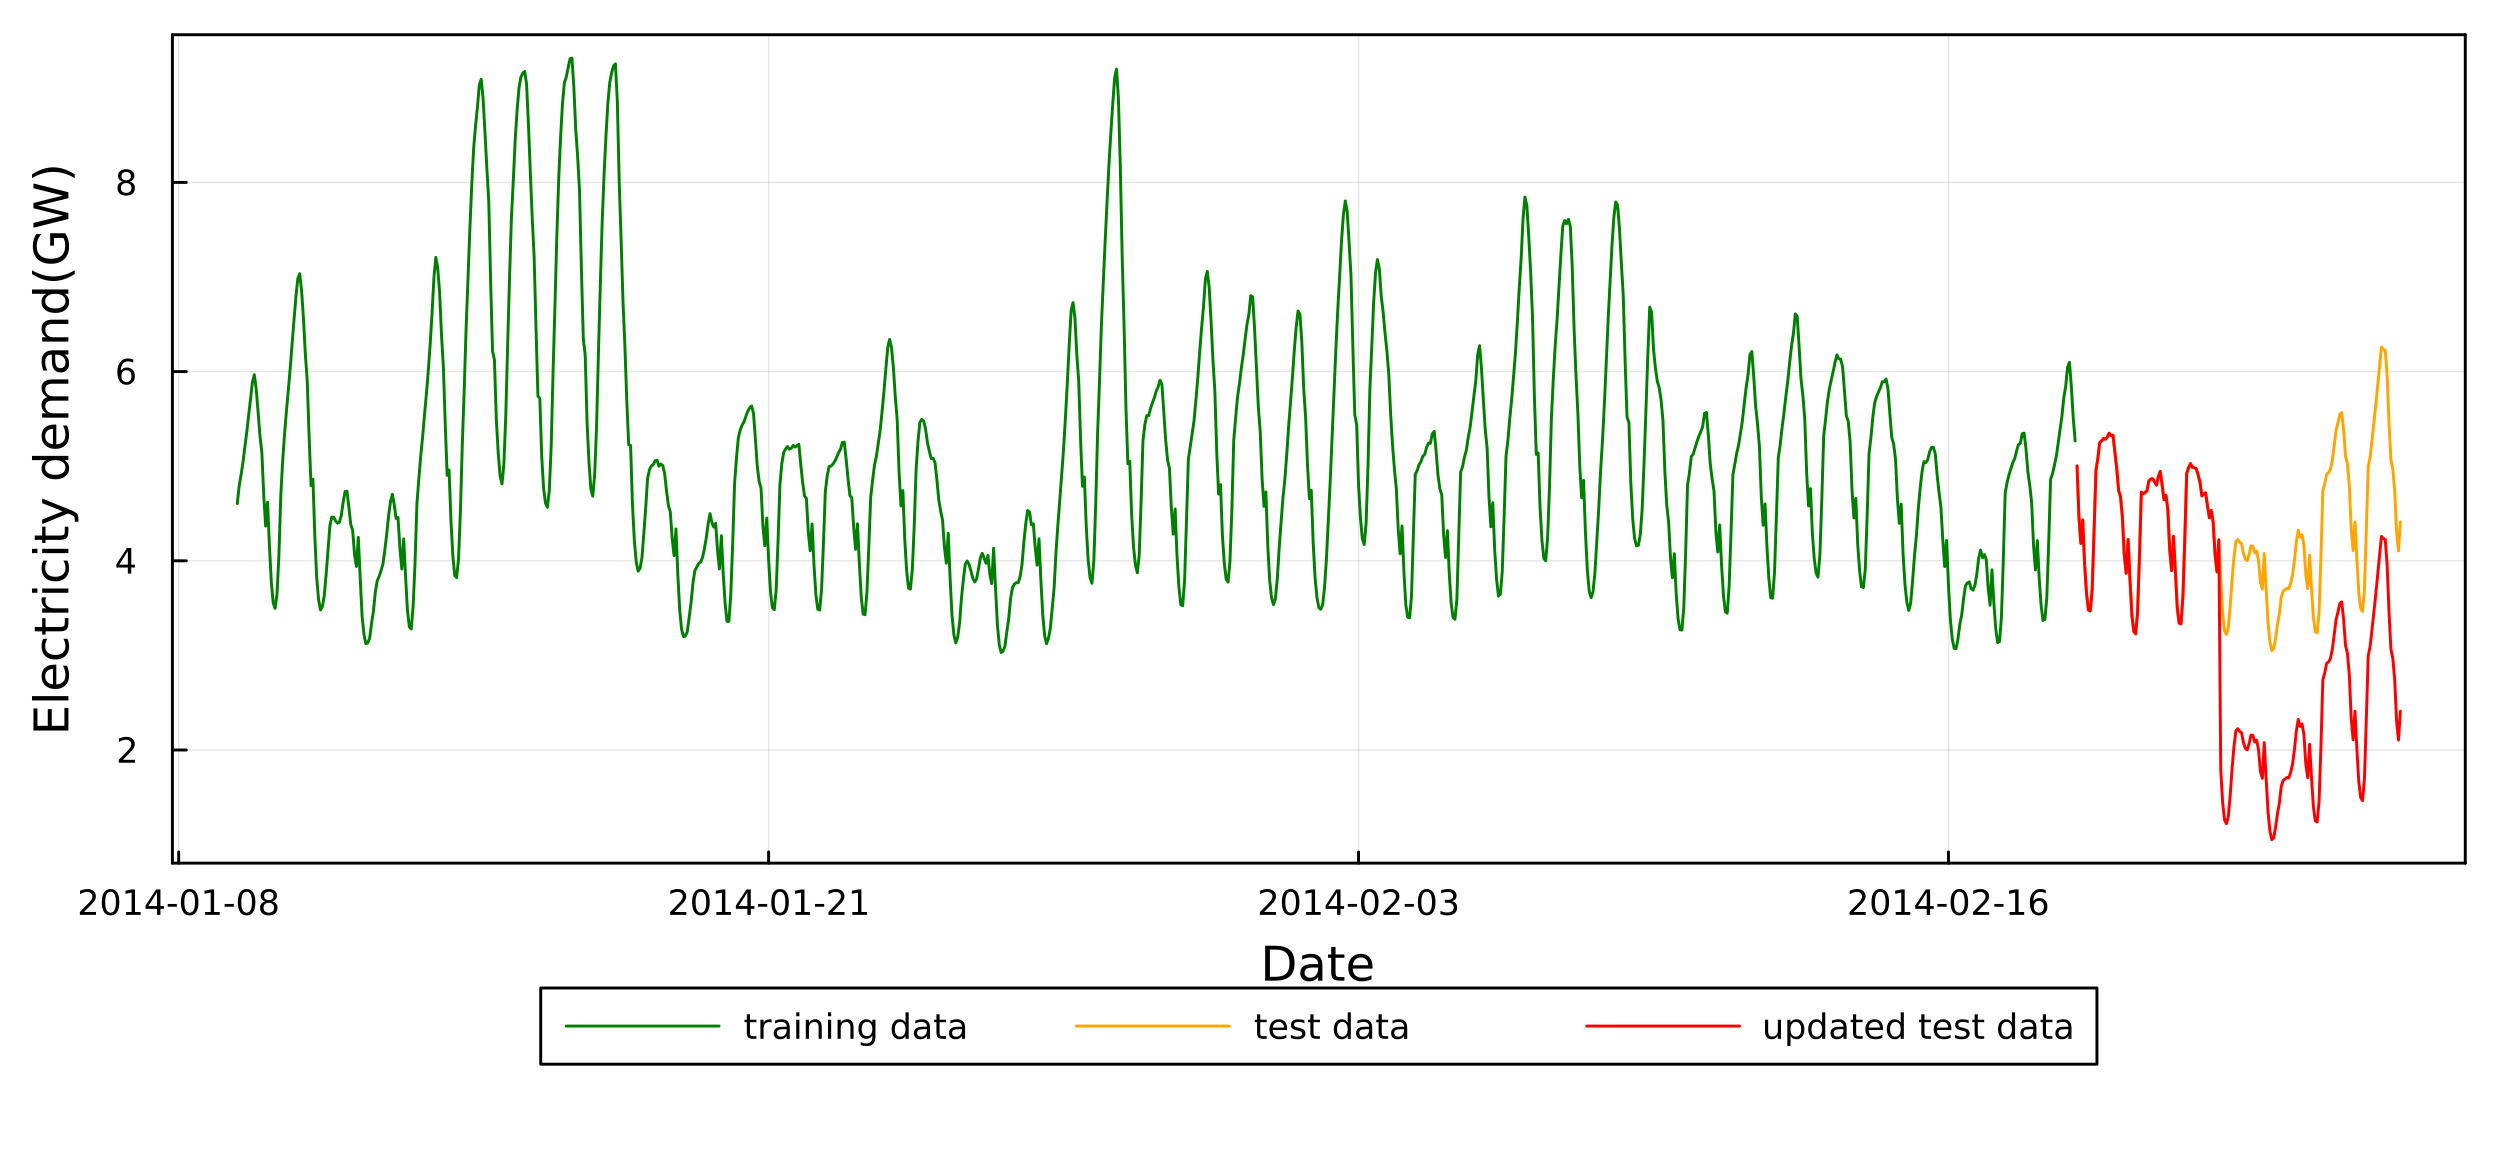 <?xml version="1.0" encoding="utf-8"?>
<svg xmlns="http://www.w3.org/2000/svg" xmlns:xlink="http://www.w3.org/1999/xlink" width="850" height="400" viewBox="0 0 3400 1600">
<rect x="0" y="0" width="3400" height="1600" fill="#333333" stroke="none"/>
<defs>
  <clipPath id="clip730">
    <rect x="0" y="0" width="3400" height="1600"/>
  </clipPath>
</defs>
<path clip-path="url(#clip730)" d="M0 1600 L3400 1600 L3400 0 L0 0  Z" fill="#ffffff" fill-rule="evenodd" fill-opacity="1"/>
<defs>
  <clipPath id="clip731">
    <rect x="680" y="0" width="2381" height="1600"/>
  </clipPath>
</defs>
<path clip-path="url(#clip730)" d="M234.461 1173.85 L3352.76 1173.85 L3352.76 47.244 L234.461 47.244  Z" fill="#ffffff" fill-rule="evenodd" fill-opacity="1"/>
<defs>
  <clipPath id="clip732">
    <rect x="234" y="47" width="3119" height="1128"/>
  </clipPath>
</defs>
<polyline clip-path="url(#clip732)" style="stroke:#000000; stroke-linecap:round; stroke-linejoin:round; stroke-width:2; stroke-opacity:0.1; fill:none" points="242.998,1173.85 242.998,47.244 "/>
<polyline clip-path="url(#clip732)" style="stroke:#000000; stroke-linecap:round; stroke-linejoin:round; stroke-width:2; stroke-opacity:0.1; fill:none" points="1045.3,1173.85 1045.3,47.244 "/>
<polyline clip-path="url(#clip732)" style="stroke:#000000; stroke-linecap:round; stroke-linejoin:round; stroke-width:2; stroke-opacity:0.1; fill:none" points="1847.61,1173.85 1847.61,47.244 "/>
<polyline clip-path="url(#clip732)" style="stroke:#000000; stroke-linecap:round; stroke-linejoin:round; stroke-width:2; stroke-opacity:0.1; fill:none" points="2649.92,1173.85 2649.92,47.244 "/>
<polyline clip-path="url(#clip730)" style="stroke:#000000; stroke-linecap:round; stroke-linejoin:round; stroke-width:4; stroke-opacity:1; fill:none" points="234.461,1173.85 3352.76,1173.85 "/>
<polyline clip-path="url(#clip730)" style="stroke:#000000; stroke-linecap:round; stroke-linejoin:round; stroke-width:4; stroke-opacity:1; fill:none" points="234.461,47.244 3352.76,47.244 "/>
<polyline clip-path="url(#clip730)" style="stroke:#000000; stroke-linecap:round; stroke-linejoin:round; stroke-width:4; stroke-opacity:1; fill:none" points="242.998,1173.85 242.998,1158.65 "/>
<polyline clip-path="url(#clip730)" style="stroke:#000000; stroke-linecap:round; stroke-linejoin:round; stroke-width:4; stroke-opacity:1; fill:none" points="1045.3,1173.85 1045.3,1158.65 "/>
<polyline clip-path="url(#clip730)" style="stroke:#000000; stroke-linecap:round; stroke-linejoin:round; stroke-width:4; stroke-opacity:1; fill:none" points="1847.61,1173.85 1847.61,1158.65 "/>
<polyline clip-path="url(#clip730)" style="stroke:#000000; stroke-linecap:round; stroke-linejoin:round; stroke-width:4; stroke-opacity:1; fill:none" points="2649.92,1173.85 2649.92,1158.65 "/>
<path clip-path="url(#clip730)" d="M114.226 1240.32 L130.545 1240.32 L130.545 1244.25 L108.601 1244.25 L108.601 1240.32 Q111.263 1237.56 115.846 1232.93 Q120.453 1228.28 121.633 1226.94 Q123.878 1224.41 124.758 1222.68 Q125.661 1220.92 125.661 1219.23 Q125.661 1216.47 123.716 1214.74 Q121.795 1213 118.693 1213 Q116.494 1213 114.041 1213.77 Q111.61 1214.53 108.832 1216.08 L108.832 1211.36 Q111.656 1210.22 114.11 1209.65 Q116.564 1209.07 118.601 1209.07 Q123.971 1209.07 127.166 1211.75 Q130.36 1214.44 130.36 1218.93 Q130.36 1221.06 129.55 1222.98 Q128.763 1224.88 126.656 1227.47 Q126.078 1228.14 122.976 1231.36 Q119.874 1234.55 114.226 1240.32 Z" fill="#000000" fill-rule="nonzero" fill-opacity="1" /><path clip-path="url(#clip730)" d="M150.36 1212.77 Q146.749 1212.77 144.92 1216.34 Q143.114 1219.88 143.114 1227.01 Q143.114 1234.11 144.92 1237.68 Q146.749 1241.22 150.36 1241.22 Q153.994 1241.22 155.8 1237.68 Q157.628 1234.11 157.628 1227.01 Q157.628 1219.88 155.8 1216.34 Q153.994 1212.77 150.36 1212.77 M150.36 1209.07 Q156.17 1209.07 159.226 1213.67 Q162.304 1218.26 162.304 1227.01 Q162.304 1235.73 159.226 1240.34 Q156.17 1244.92 150.36 1244.92 Q144.55 1244.92 141.471 1240.34 Q138.415 1235.73 138.415 1227.01 Q138.415 1218.26 141.471 1213.67 Q144.55 1209.07 150.36 1209.07 Z" fill="#000000" fill-rule="nonzero" fill-opacity="1" /><path clip-path="url(#clip730)" d="M171.332 1240.32 L178.971 1240.32 L178.971 1213.95 L170.661 1215.62 L170.661 1211.36 L178.924 1209.69 L183.6 1209.69 L183.6 1240.32 L191.239 1240.32 L191.239 1244.25 L171.332 1244.25 L171.332 1240.32 Z" fill="#000000" fill-rule="nonzero" fill-opacity="1" /><path clip-path="url(#clip730)" d="M213.531 1213.77 L201.725 1232.21 L213.531 1232.21 L213.531 1213.77 M212.304 1209.69 L218.184 1209.69 L218.184 1232.21 L223.114 1232.21 L223.114 1236.1 L218.184 1236.1 L218.184 1244.25 L213.531 1244.25 L213.531 1236.1 L197.929 1236.1 L197.929 1231.59 L212.304 1209.69 Z" fill="#000000" fill-rule="nonzero" fill-opacity="1" /><path clip-path="url(#clip730)" d="M228.091 1229.37 L240.568 1229.37 L240.568 1233.16 L228.091 1233.16 L228.091 1229.37 Z" fill="#000000" fill-rule="nonzero" fill-opacity="1" /><path clip-path="url(#clip730)" d="M257.952 1212.77 Q254.341 1212.77 252.512 1216.34 Q250.707 1219.88 250.707 1227.01 Q250.707 1234.11 252.512 1237.68 Q254.341 1241.22 257.952 1241.22 Q261.586 1241.22 263.392 1237.68 Q265.22 1234.11 265.22 1227.01 Q265.22 1219.88 263.392 1216.34 Q261.586 1212.77 257.952 1212.77 M257.952 1209.07 Q263.762 1209.07 266.818 1213.67 Q269.896 1218.26 269.896 1227.01 Q269.896 1235.73 266.818 1240.34 Q263.762 1244.92 257.952 1244.92 Q252.142 1244.92 249.063 1240.34 Q246.007 1235.73 246.007 1227.01 Q246.007 1218.26 249.063 1213.67 Q252.142 1209.07 257.952 1209.07 Z" fill="#000000" fill-rule="nonzero" fill-opacity="1" /><path clip-path="url(#clip730)" d="M278.924 1240.32 L286.563 1240.32 L286.563 1213.95 L278.253 1215.62 L278.253 1211.36 L286.517 1209.69 L291.192 1209.69 L291.192 1240.32 L298.831 1240.32 L298.831 1244.25 L278.924 1244.25 L278.924 1240.32 Z" fill="#000000" fill-rule="nonzero" fill-opacity="1" /><path clip-path="url(#clip730)" d="M305.521 1229.37 L317.998 1229.37 L317.998 1233.16 L305.521 1233.16 L305.521 1229.37 Z" fill="#000000" fill-rule="nonzero" fill-opacity="1" /><path clip-path="url(#clip730)" d="M335.382 1212.77 Q331.771 1212.77 329.942 1216.34 Q328.137 1219.88 328.137 1227.01 Q328.137 1234.11 329.942 1237.68 Q331.771 1241.22 335.382 1241.22 Q339.016 1241.22 340.822 1237.68 Q342.65 1234.11 342.65 1227.01 Q342.65 1219.88 340.822 1216.34 Q339.016 1212.77 335.382 1212.77 M335.382 1209.07 Q341.192 1209.07 344.248 1213.67 Q347.326 1218.26 347.326 1227.01 Q347.326 1235.73 344.248 1240.34 Q341.192 1244.92 335.382 1244.92 Q329.572 1244.92 326.493 1240.34 Q323.438 1235.73 323.438 1227.01 Q323.438 1218.26 326.493 1213.67 Q329.572 1209.07 335.382 1209.07 Z" fill="#000000" fill-rule="nonzero" fill-opacity="1" /><path clip-path="url(#clip730)" d="M365.544 1227.84 Q362.211 1227.84 360.289 1229.62 Q358.391 1231.4 358.391 1234.53 Q358.391 1237.65 360.289 1239.44 Q362.211 1241.22 365.544 1241.22 Q368.877 1241.22 370.798 1239.44 Q372.72 1237.63 372.72 1234.53 Q372.72 1231.4 370.798 1229.62 Q368.9 1227.84 365.544 1227.84 M360.868 1225.85 Q357.859 1225.11 356.169 1223.05 Q354.502 1220.99 354.502 1218.03 Q354.502 1213.88 357.442 1211.47 Q360.405 1209.07 365.544 1209.07 Q370.706 1209.07 373.646 1211.47 Q376.585 1213.88 376.585 1218.03 Q376.585 1220.99 374.896 1223.05 Q373.229 1225.11 370.243 1225.85 Q373.623 1226.64 375.498 1228.93 Q377.396 1231.22 377.396 1234.53 Q377.396 1239.55 374.317 1242.24 Q371.261 1244.92 365.544 1244.92 Q359.826 1244.92 356.748 1242.24 Q353.692 1239.55 353.692 1234.53 Q353.692 1231.22 355.59 1228.93 Q357.488 1226.64 360.868 1225.85 M359.155 1218.46 Q359.155 1221.15 360.822 1222.65 Q362.511 1224.16 365.544 1224.16 Q368.553 1224.16 370.243 1222.65 Q371.956 1221.15 371.956 1218.46 Q371.956 1215.78 370.243 1214.28 Q368.553 1212.77 365.544 1212.77 Q362.511 1212.77 360.822 1214.28 Q359.155 1215.78 359.155 1218.46 Z" fill="#000000" fill-rule="nonzero" fill-opacity="1" /><path clip-path="url(#clip730)" d="M917.099 1240.32 L933.418 1240.32 L933.418 1244.25 L911.474 1244.25 L911.474 1240.32 Q914.136 1237.56 918.719 1232.93 Q923.325 1228.28 924.506 1226.94 Q926.751 1224.41 927.631 1222.68 Q928.534 1220.92 928.534 1219.23 Q928.534 1216.47 926.589 1214.74 Q924.668 1213 921.566 1213 Q919.367 1213 916.913 1213.77 Q914.483 1214.53 911.705 1216.08 L911.705 1211.36 Q914.529 1210.22 916.983 1209.65 Q919.437 1209.07 921.474 1209.07 Q926.844 1209.07 930.038 1211.75 Q933.233 1214.44 933.233 1218.93 Q933.233 1221.06 932.423 1222.98 Q931.636 1224.88 929.529 1227.47 Q928.95 1228.14 925.849 1231.36 Q922.747 1234.55 917.099 1240.32 Z" fill="#000000" fill-rule="nonzero" fill-opacity="1" /><path clip-path="url(#clip730)" d="M953.233 1212.77 Q949.622 1212.77 947.793 1216.34 Q945.987 1219.88 945.987 1227.01 Q945.987 1234.11 947.793 1237.68 Q949.622 1241.22 953.233 1241.22 Q956.867 1241.22 958.672 1237.68 Q960.501 1234.11 960.501 1227.01 Q960.501 1219.88 958.672 1216.34 Q956.867 1212.77 953.233 1212.77 M953.233 1209.07 Q959.043 1209.07 962.098 1213.67 Q965.177 1218.26 965.177 1227.01 Q965.177 1235.73 962.098 1240.34 Q959.043 1244.92 953.233 1244.92 Q947.423 1244.92 944.344 1240.34 Q941.288 1235.73 941.288 1227.01 Q941.288 1218.26 944.344 1213.67 Q947.423 1209.07 953.233 1209.07 Z" fill="#000000" fill-rule="nonzero" fill-opacity="1" /><path clip-path="url(#clip730)" d="M974.205 1240.32 L981.844 1240.32 L981.844 1213.95 L973.534 1215.62 L973.534 1211.36 L981.797 1209.69 L986.473 1209.69 L986.473 1240.32 L994.112 1240.32 L994.112 1244.25 L974.205 1244.25 L974.205 1240.32 Z" fill="#000000" fill-rule="nonzero" fill-opacity="1" /><path clip-path="url(#clip730)" d="M1016.4 1213.77 L1004.6 1232.21 L1016.4 1232.21 L1016.4 1213.77 M1015.18 1209.69 L1021.06 1209.69 L1021.06 1232.21 L1025.99 1232.21 L1025.99 1236.1 L1021.06 1236.1 L1021.06 1244.25 L1016.4 1244.25 L1016.4 1236.1 L1000.8 1236.1 L1000.8 1231.59 L1015.18 1209.69 Z" fill="#000000" fill-rule="nonzero" fill-opacity="1" /><path clip-path="url(#clip730)" d="M1030.96 1229.37 L1043.44 1229.37 L1043.44 1233.16 L1030.96 1233.16 L1030.96 1229.37 Z" fill="#000000" fill-rule="nonzero" fill-opacity="1" /><path clip-path="url(#clip730)" d="M1060.82 1212.77 Q1057.21 1212.77 1055.38 1216.34 Q1053.58 1219.88 1053.58 1227.01 Q1053.58 1234.11 1055.38 1237.68 Q1057.21 1241.22 1060.82 1241.22 Q1064.46 1241.22 1066.26 1237.68 Q1068.09 1234.11 1068.09 1227.01 Q1068.09 1219.88 1066.26 1216.34 Q1064.46 1212.77 1060.82 1212.77 M1060.82 1209.07 Q1066.63 1209.07 1069.69 1213.67 Q1072.77 1218.26 1072.77 1227.01 Q1072.77 1235.73 1069.69 1240.34 Q1066.63 1244.92 1060.82 1244.92 Q1055.01 1244.92 1051.94 1240.34 Q1048.88 1235.73 1048.88 1227.01 Q1048.88 1218.26 1051.94 1213.67 Q1055.01 1209.07 1060.82 1209.07 Z" fill="#000000" fill-rule="nonzero" fill-opacity="1" /><path clip-path="url(#clip730)" d="M1081.8 1240.32 L1089.44 1240.32 L1089.44 1213.95 L1081.13 1215.62 L1081.13 1211.36 L1089.39 1209.69 L1094.07 1209.69 L1094.07 1240.32 L1101.7 1240.32 L1101.7 1244.25 L1081.8 1244.25 L1081.8 1240.32 Z" fill="#000000" fill-rule="nonzero" fill-opacity="1" /><path clip-path="url(#clip730)" d="M1108.39 1229.37 L1120.87 1229.37 L1120.87 1233.16 L1108.39 1233.16 L1108.39 1229.37 Z" fill="#000000" fill-rule="nonzero" fill-opacity="1" /><path clip-path="url(#clip730)" d="M1132.28 1240.32 L1148.6 1240.32 L1148.6 1244.25 L1126.66 1244.25 L1126.66 1240.32 Q1129.32 1237.56 1133.9 1232.93 Q1138.51 1228.28 1139.69 1226.94 Q1141.94 1224.41 1142.82 1222.68 Q1143.72 1220.92 1143.72 1219.23 Q1143.72 1216.47 1141.77 1214.74 Q1139.85 1213 1136.75 1213 Q1134.55 1213 1132.1 1213.77 Q1129.67 1214.53 1126.89 1216.08 L1126.89 1211.36 Q1129.71 1210.22 1132.17 1209.65 Q1134.62 1209.07 1136.66 1209.07 Q1142.03 1209.07 1145.22 1211.75 Q1148.42 1214.44 1148.42 1218.93 Q1148.42 1221.06 1147.61 1222.98 Q1146.82 1224.88 1144.71 1227.47 Q1144.13 1228.14 1141.03 1231.36 Q1137.93 1234.55 1132.28 1240.32 Z" fill="#000000" fill-rule="nonzero" fill-opacity="1" /><path clip-path="url(#clip730)" d="M1159.23 1240.32 L1166.87 1240.32 L1166.87 1213.95 L1158.56 1215.62 L1158.56 1211.36 L1166.82 1209.69 L1171.5 1209.69 L1171.5 1240.32 L1179.13 1240.32 L1179.13 1244.25 L1159.23 1244.25 L1159.23 1240.32 Z" fill="#000000" fill-rule="nonzero" fill-opacity="1" /><path clip-path="url(#clip730)" d="M1719.12 1240.32 L1735.43 1240.32 L1735.43 1244.25 L1713.49 1244.25 L1713.49 1240.32 Q1716.15 1237.56 1720.74 1232.93 Q1725.34 1228.28 1726.52 1226.94 Q1728.77 1224.41 1729.65 1222.68 Q1730.55 1220.92 1730.55 1219.23 Q1730.55 1216.47 1728.61 1214.74 Q1726.68 1213 1723.58 1213 Q1721.38 1213 1718.93 1213.77 Q1716.5 1214.53 1713.72 1216.08 L1713.72 1211.36 Q1716.55 1210.22 1719 1209.65 Q1721.45 1209.07 1723.49 1209.07 Q1728.86 1209.07 1732.05 1211.75 Q1735.25 1214.44 1735.25 1218.93 Q1735.25 1221.06 1734.44 1222.98 Q1733.65 1224.88 1731.55 1227.47 Q1730.97 1228.14 1727.87 1231.36 Q1724.76 1234.55 1719.12 1240.32 Z" fill="#000000" fill-rule="nonzero" fill-opacity="1" /><path clip-path="url(#clip730)" d="M1755.25 1212.77 Q1751.64 1212.77 1749.81 1216.34 Q1748 1219.88 1748 1227.01 Q1748 1234.11 1749.81 1237.68 Q1751.64 1241.22 1755.25 1241.22 Q1758.88 1241.22 1760.69 1237.68 Q1762.52 1234.11 1762.52 1227.01 Q1762.52 1219.88 1760.69 1216.34 Q1758.88 1212.77 1755.25 1212.77 M1755.25 1209.07 Q1761.06 1209.07 1764.11 1213.67 Q1767.19 1218.26 1767.19 1227.01 Q1767.19 1235.73 1764.11 1240.34 Q1761.06 1244.92 1755.25 1244.92 Q1749.44 1244.92 1746.36 1240.34 Q1743.3 1235.73 1743.3 1227.01 Q1743.3 1218.26 1746.36 1213.67 Q1749.44 1209.07 1755.25 1209.07 Z" fill="#000000" fill-rule="nonzero" fill-opacity="1" /><path clip-path="url(#clip730)" d="M1776.22 1240.32 L1783.86 1240.32 L1783.86 1213.95 L1775.55 1215.62 L1775.55 1211.36 L1783.81 1209.69 L1788.49 1209.69 L1788.49 1240.32 L1796.13 1240.32 L1796.13 1244.25 L1776.22 1244.25 L1776.22 1240.32 Z" fill="#000000" fill-rule="nonzero" fill-opacity="1" /><path clip-path="url(#clip730)" d="M1818.42 1213.77 L1806.61 1232.21 L1818.42 1232.21 L1818.42 1213.77 M1817.19 1209.69 L1823.07 1209.69 L1823.07 1232.21 L1828 1232.21 L1828 1236.1 L1823.07 1236.1 L1823.07 1244.25 L1818.42 1244.25 L1818.42 1236.1 L1802.82 1236.1 L1802.82 1231.59 L1817.19 1209.69 Z" fill="#000000" fill-rule="nonzero" fill-opacity="1" /><path clip-path="url(#clip730)" d="M1832.98 1229.37 L1845.46 1229.37 L1845.46 1233.16 L1832.98 1233.16 L1832.98 1229.37 Z" fill="#000000" fill-rule="nonzero" fill-opacity="1" /><path clip-path="url(#clip730)" d="M1862.84 1212.77 Q1859.23 1212.77 1857.4 1216.34 Q1855.6 1219.88 1855.6 1227.01 Q1855.6 1234.11 1857.4 1237.68 Q1859.23 1241.22 1862.84 1241.22 Q1866.48 1241.22 1868.28 1237.68 Q1870.11 1234.11 1870.11 1227.01 Q1870.11 1219.88 1868.28 1216.34 Q1866.48 1212.77 1862.84 1212.77 M1862.84 1209.07 Q1868.65 1209.07 1871.71 1213.67 Q1874.79 1218.26 1874.79 1227.01 Q1874.79 1235.73 1871.71 1240.34 Q1868.65 1244.92 1862.84 1244.92 Q1857.03 1244.92 1853.95 1240.34 Q1850.9 1235.73 1850.9 1227.01 Q1850.9 1218.26 1853.95 1213.67 Q1857.03 1209.07 1862.84 1209.07 Z" fill="#000000" fill-rule="nonzero" fill-opacity="1" /><path clip-path="url(#clip730)" d="M1887.03 1240.32 L1903.35 1240.32 L1903.35 1244.25 L1881.41 1244.25 L1881.41 1240.32 Q1884.07 1237.56 1888.65 1232.93 Q1893.26 1228.28 1894.44 1226.94 Q1896.68 1224.41 1897.56 1222.68 Q1898.47 1220.92 1898.47 1219.23 Q1898.47 1216.47 1896.52 1214.74 Q1894.6 1213 1891.5 1213 Q1889.3 1213 1886.85 1213.77 Q1884.42 1214.53 1881.64 1216.08 L1881.64 1211.36 Q1884.46 1210.22 1886.92 1209.65 Q1889.37 1209.07 1891.41 1209.07 Q1896.78 1209.07 1899.97 1211.75 Q1903.16 1214.44 1903.16 1218.93 Q1903.16 1221.06 1902.35 1222.98 Q1901.57 1224.88 1899.46 1227.47 Q1898.88 1228.14 1895.78 1231.36 Q1892.68 1234.55 1887.03 1240.32 Z" fill="#000000" fill-rule="nonzero" fill-opacity="1" /><path clip-path="url(#clip730)" d="M1910.41 1229.37 L1922.89 1229.37 L1922.89 1233.16 L1910.41 1233.16 L1910.41 1229.37 Z" fill="#000000" fill-rule="nonzero" fill-opacity="1" /><path clip-path="url(#clip730)" d="M1940.27 1212.77 Q1936.66 1212.77 1934.83 1216.34 Q1933.03 1219.88 1933.03 1227.01 Q1933.03 1234.11 1934.83 1237.68 Q1936.66 1241.22 1940.27 1241.22 Q1943.91 1241.22 1945.71 1237.68 Q1947.54 1234.11 1947.54 1227.01 Q1947.54 1219.88 1945.71 1216.34 Q1943.91 1212.77 1940.27 1212.77 M1940.27 1209.07 Q1946.08 1209.07 1949.14 1213.67 Q1952.22 1218.26 1952.22 1227.01 Q1952.22 1235.73 1949.14 1240.34 Q1946.08 1244.92 1940.27 1244.92 Q1934.46 1244.92 1931.38 1240.34 Q1928.33 1235.73 1928.33 1227.01 Q1928.33 1218.26 1931.38 1213.67 Q1934.46 1209.07 1940.27 1209.07 Z" fill="#000000" fill-rule="nonzero" fill-opacity="1" /><path clip-path="url(#clip730)" d="M1974.6 1225.62 Q1977.96 1226.34 1979.83 1228.6 Q1981.73 1230.87 1981.73 1234.21 Q1981.73 1239.32 1978.21 1242.12 Q1974.69 1244.92 1968.21 1244.92 Q1966.04 1244.92 1963.72 1244.48 Q1961.43 1244.07 1958.97 1243.21 L1958.97 1238.7 Q1960.92 1239.83 1963.23 1240.41 Q1965.55 1240.99 1968.07 1240.99 Q1972.47 1240.99 1974.76 1239.25 Q1977.08 1237.52 1977.08 1234.21 Q1977.08 1231.15 1974.92 1229.44 Q1972.79 1227.7 1968.97 1227.7 L1964.95 1227.7 L1964.95 1223.86 L1969.16 1223.86 Q1972.61 1223.86 1974.44 1222.49 Q1976.27 1221.1 1976.27 1218.51 Q1976.27 1215.85 1974.37 1214.44 Q1972.49 1213 1968.97 1213 Q1967.05 1213 1964.85 1213.42 Q1962.66 1213.84 1960.02 1214.71 L1960.02 1210.55 Q1962.68 1209.81 1964.99 1209.44 Q1967.33 1209.07 1969.39 1209.07 Q1974.72 1209.07 1977.82 1211.5 Q1980.92 1213.9 1980.92 1218.03 Q1980.92 1220.9 1979.28 1222.89 Q1977.63 1224.85 1974.6 1225.62 Z" fill="#000000" fill-rule="nonzero" fill-opacity="1" /><path clip-path="url(#clip730)" d="M2521.02 1240.32 L2537.34 1240.32 L2537.34 1244.25 L2515.39 1244.25 L2515.39 1240.32 Q2518.05 1237.56 2522.64 1232.93 Q2527.24 1228.28 2528.42 1226.94 Q2530.67 1224.41 2531.55 1222.68 Q2532.45 1220.92 2532.45 1219.23 Q2532.45 1216.47 2530.51 1214.74 Q2528.59 1213 2525.48 1213 Q2523.28 1213 2520.83 1213.77 Q2518.4 1214.53 2515.62 1216.08 L2515.62 1211.36 Q2518.45 1210.22 2520.9 1209.65 Q2523.35 1209.07 2525.39 1209.07 Q2530.76 1209.07 2533.96 1211.75 Q2537.15 1214.44 2537.15 1218.93 Q2537.15 1221.06 2536.34 1222.98 Q2535.55 1224.88 2533.45 1227.47 Q2532.87 1228.14 2529.77 1231.36 Q2526.66 1234.55 2521.02 1240.32 Z" fill="#000000" fill-rule="nonzero" fill-opacity="1" /><path clip-path="url(#clip730)" d="M2557.15 1212.77 Q2553.54 1212.77 2551.71 1216.34 Q2549.9 1219.88 2549.9 1227.01 Q2549.9 1234.11 2551.71 1237.68 Q2553.54 1241.22 2557.15 1241.22 Q2560.78 1241.22 2562.59 1237.68 Q2564.42 1234.11 2564.42 1227.01 Q2564.42 1219.88 2562.59 1216.34 Q2560.78 1212.77 2557.15 1212.77 M2557.15 1209.07 Q2562.96 1209.07 2566.02 1213.67 Q2569.09 1218.26 2569.09 1227.01 Q2569.09 1235.73 2566.02 1240.34 Q2562.96 1244.92 2557.15 1244.92 Q2551.34 1244.92 2548.26 1240.34 Q2545.21 1235.73 2545.21 1227.01 Q2545.21 1218.26 2548.26 1213.67 Q2551.34 1209.07 2557.15 1209.07 Z" fill="#000000" fill-rule="nonzero" fill-opacity="1" /><path clip-path="url(#clip730)" d="M2578.12 1240.32 L2585.76 1240.32 L2585.76 1213.95 L2577.45 1215.62 L2577.45 1211.36 L2585.71 1209.69 L2590.39 1209.69 L2590.39 1240.32 L2598.03 1240.32 L2598.03 1244.25 L2578.12 1244.25 L2578.12 1240.32 Z" fill="#000000" fill-rule="nonzero" fill-opacity="1" /><path clip-path="url(#clip730)" d="M2620.32 1213.77 L2608.52 1232.21 L2620.32 1232.21 L2620.32 1213.77 M2619.09 1209.69 L2624.97 1209.69 L2624.97 1232.21 L2629.9 1232.21 L2629.9 1236.1 L2624.97 1236.1 L2624.97 1244.25 L2620.32 1244.25 L2620.32 1236.1 L2604.72 1236.1 L2604.72 1231.59 L2619.09 1209.69 Z" fill="#000000" fill-rule="nonzero" fill-opacity="1" /><path clip-path="url(#clip730)" d="M2634.88 1229.37 L2647.36 1229.37 L2647.36 1233.16 L2634.88 1233.16 L2634.88 1229.37 Z" fill="#000000" fill-rule="nonzero" fill-opacity="1" /><path clip-path="url(#clip730)" d="M2664.74 1212.77 Q2661.13 1212.77 2659.3 1216.34 Q2657.5 1219.88 2657.5 1227.01 Q2657.5 1234.11 2659.3 1237.68 Q2661.13 1241.22 2664.74 1241.22 Q2668.38 1241.22 2670.18 1237.68 Q2672.01 1234.11 2672.01 1227.01 Q2672.01 1219.88 2670.18 1216.34 Q2668.38 1212.77 2664.74 1212.77 M2664.74 1209.07 Q2670.55 1209.07 2673.61 1213.67 Q2676.69 1218.26 2676.69 1227.01 Q2676.69 1235.73 2673.61 1240.34 Q2670.55 1244.92 2664.74 1244.92 Q2658.93 1244.92 2655.85 1240.34 Q2652.8 1235.73 2652.8 1227.01 Q2652.8 1218.26 2655.85 1213.67 Q2658.93 1209.07 2664.74 1209.07 Z" fill="#000000" fill-rule="nonzero" fill-opacity="1" /><path clip-path="url(#clip730)" d="M2688.93 1240.32 L2705.25 1240.32 L2705.25 1244.25 L2683.31 1244.25 L2683.31 1240.32 Q2685.97 1237.56 2690.55 1232.93 Q2695.16 1228.28 2696.34 1226.94 Q2698.58 1224.41 2699.46 1222.68 Q2700.37 1220.92 2700.37 1219.23 Q2700.37 1216.47 2698.42 1214.74 Q2696.5 1213 2693.4 1213 Q2691.2 1213 2688.75 1213.77 Q2686.32 1214.53 2683.54 1216.08 L2683.54 1211.36 Q2686.36 1210.22 2688.82 1209.65 Q2691.27 1209.07 2693.31 1209.07 Q2698.68 1209.07 2701.87 1211.75 Q2705.07 1214.44 2705.07 1218.93 Q2705.07 1221.06 2704.26 1222.98 Q2703.47 1224.88 2701.36 1227.47 Q2700.78 1228.14 2697.68 1231.36 Q2694.58 1234.55 2688.93 1240.32 Z" fill="#000000" fill-rule="nonzero" fill-opacity="1" /><path clip-path="url(#clip730)" d="M2712.31 1229.37 L2724.79 1229.37 L2724.79 1233.16 L2712.31 1233.16 L2712.31 1229.37 Z" fill="#000000" fill-rule="nonzero" fill-opacity="1" /><path clip-path="url(#clip730)" d="M2732.98 1240.32 L2740.62 1240.32 L2740.62 1213.95 L2732.31 1215.62 L2732.31 1211.36 L2740.57 1209.69 L2745.25 1209.69 L2745.25 1240.32 L2752.89 1240.32 L2752.89 1244.25 L2732.98 1244.25 L2732.98 1240.32 Z" fill="#000000" fill-rule="nonzero" fill-opacity="1" /><path clip-path="url(#clip730)" d="M2772.91 1225.11 Q2769.76 1225.11 2767.91 1227.26 Q2766.08 1229.41 2766.08 1233.16 Q2766.08 1236.89 2767.91 1239.07 Q2769.76 1241.22 2772.91 1241.22 Q2776.06 1241.22 2777.89 1239.07 Q2779.74 1236.89 2779.74 1233.16 Q2779.74 1229.41 2777.89 1227.26 Q2776.06 1225.11 2772.91 1225.11 M2782.19 1210.46 L2782.19 1214.71 Q2780.44 1213.88 2778.63 1213.44 Q2776.85 1213 2775.09 1213 Q2770.46 1213 2768.01 1216.13 Q2765.57 1219.25 2765.23 1225.57 Q2766.59 1223.56 2768.65 1222.49 Q2770.71 1221.4 2773.19 1221.4 Q2778.4 1221.4 2781.41 1224.58 Q2784.44 1227.72 2784.44 1233.16 Q2784.44 1238.49 2781.29 1241.71 Q2778.14 1244.92 2772.91 1244.92 Q2766.92 1244.92 2763.75 1240.34 Q2760.57 1235.73 2760.57 1227.01 Q2760.57 1218.81 2764.46 1213.95 Q2768.35 1209.07 2774.9 1209.07 Q2776.66 1209.07 2778.44 1209.41 Q2780.25 1209.76 2782.19 1210.46 Z" fill="#000000" fill-rule="nonzero" fill-opacity="1" /><path clip-path="url(#clip730)" d="M1727.07 1291.48 L1727.07 1328.43 L1734.84 1328.43 Q1744.67 1328.43 1749.22 1323.98 Q1753.81 1319.52 1753.81 1309.91 Q1753.81 1300.36 1749.22 1295.94 Q1744.67 1291.48 1734.84 1291.48 L1727.07 1291.48 M1720.64 1286.2 L1733.85 1286.2 Q1747.66 1286.2 1754.13 1291.96 Q1760.59 1297.69 1760.59 1309.91 Q1760.59 1322.19 1754.09 1327.95 Q1747.6 1333.72 1733.85 1333.72 L1720.64 1333.72 L1720.64 1286.2 Z" fill="#000000" fill-rule="nonzero" fill-opacity="1" /><path clip-path="url(#clip730)" d="M1786.78 1315.8 Q1779.68 1315.8 1776.95 1317.42 Q1774.21 1319.04 1774.21 1322.96 Q1774.21 1326.08 1776.25 1327.92 Q1778.31 1329.74 1781.85 1329.74 Q1786.72 1329.74 1789.65 1326.3 Q1792.61 1322.83 1792.61 1317.1 L1792.61 1315.8 L1786.78 1315.8 M1798.46 1313.38 L1798.46 1333.72 L1792.61 1333.72 L1792.61 1328.3 Q1790.6 1331.55 1787.61 1333.11 Q1784.62 1334.64 1780.29 1334.64 Q1774.81 1334.64 1771.57 1331.58 Q1768.35 1328.5 1768.35 1323.34 Q1768.35 1317.32 1772.36 1314.27 Q1776.41 1311.21 1784.39 1311.21 L1792.61 1311.21 L1792.61 1310.64 Q1792.61 1306.6 1789.93 1304.4 Q1787.29 1302.17 1782.48 1302.17 Q1779.43 1302.17 1776.53 1302.91 Q1773.64 1303.64 1770.96 1305.1 L1770.96 1299.69 Q1774.18 1298.45 1777.2 1297.85 Q1780.22 1297.21 1783.09 1297.21 Q1790.82 1297.21 1794.64 1301.22 Q1798.46 1305.23 1798.46 1313.38 Z" fill="#000000" fill-rule="nonzero" fill-opacity="1" /><path clip-path="url(#clip730)" d="M1816.32 1287.95 L1816.32 1298.07 L1828.38 1298.07 L1828.38 1302.62 L1816.32 1302.62 L1816.32 1321.97 Q1816.32 1326.33 1817.5 1327.57 Q1818.71 1328.81 1822.37 1328.81 L1828.38 1328.81 L1828.38 1333.72 L1822.37 1333.72 Q1815.59 1333.72 1813.01 1331.2 Q1810.43 1328.66 1810.43 1321.97 L1810.43 1302.62 L1806.13 1302.62 L1806.13 1298.07 L1810.43 1298.07 L1810.43 1287.95 L1816.32 1287.95 Z" fill="#000000" fill-rule="nonzero" fill-opacity="1" /><path clip-path="url(#clip730)" d="M1866.58 1314.43 L1866.58 1317.29 L1839.65 1317.29 Q1840.03 1323.34 1843.28 1326.52 Q1846.56 1329.67 1852.38 1329.67 Q1855.75 1329.67 1858.9 1328.85 Q1862.09 1328.02 1865.21 1326.36 L1865.21 1331.9 Q1862.06 1333.24 1858.75 1333.94 Q1855.44 1334.64 1852.03 1334.64 Q1843.5 1334.64 1838.5 1329.67 Q1833.54 1324.71 1833.54 1316.24 Q1833.54 1307.49 1838.25 1302.36 Q1842.99 1297.21 1851.01 1297.21 Q1858.2 1297.21 1862.37 1301.86 Q1866.58 1306.47 1866.58 1314.43 M1860.72 1312.71 Q1860.66 1307.9 1858.01 1305.04 Q1855.4 1302.17 1851.07 1302.17 Q1846.17 1302.17 1843.21 1304.94 Q1840.28 1307.71 1839.84 1312.74 L1860.72 1312.71 Z" fill="#000000" fill-rule="nonzero" fill-opacity="1" /><polyline clip-path="url(#clip732)" style="stroke:#000000; stroke-linecap:round; stroke-linejoin:round; stroke-width:2; stroke-opacity:0.1; fill:none" points="234.461,1020 3352.76,1020 "/>
<polyline clip-path="url(#clip732)" style="stroke:#000000; stroke-linecap:round; stroke-linejoin:round; stroke-width:2; stroke-opacity:0.1; fill:none" points="234.461,762.685 3352.76,762.685 "/>
<polyline clip-path="url(#clip732)" style="stroke:#000000; stroke-linecap:round; stroke-linejoin:round; stroke-width:2; stroke-opacity:0.1; fill:none" points="234.461,505.371 3352.76,505.371 "/>
<polyline clip-path="url(#clip732)" style="stroke:#000000; stroke-linecap:round; stroke-linejoin:round; stroke-width:2; stroke-opacity:0.1; fill:none" points="234.461,248.056 3352.76,248.056 "/>
<polyline clip-path="url(#clip730)" style="stroke:#000000; stroke-linecap:round; stroke-linejoin:round; stroke-width:4; stroke-opacity:1; fill:none" points="234.461,1173.85 234.461,47.244 "/>
<polyline clip-path="url(#clip730)" style="stroke:#000000; stroke-linecap:round; stroke-linejoin:round; stroke-width:4; stroke-opacity:1; fill:none" points="3352.76,1173.85 3352.76,47.244 "/>
<polyline clip-path="url(#clip730)" style="stroke:#000000; stroke-linecap:round; stroke-linejoin:round; stroke-width:4; stroke-opacity:1; fill:none" points="234.461,1020 253.359,1020 "/>
<polyline clip-path="url(#clip730)" style="stroke:#000000; stroke-linecap:round; stroke-linejoin:round; stroke-width:4; stroke-opacity:1; fill:none" points="234.461,762.685 253.359,762.685 "/>
<polyline clip-path="url(#clip730)" style="stroke:#000000; stroke-linecap:round; stroke-linejoin:round; stroke-width:4; stroke-opacity:1; fill:none" points="234.461,505.371 253.359,505.371 "/>
<polyline clip-path="url(#clip730)" style="stroke:#000000; stroke-linecap:round; stroke-linejoin:round; stroke-width:4; stroke-opacity:1; fill:none" points="234.461,248.056 253.359,248.056 "/>
<path clip-path="url(#clip730)" d="M167.142 1033.34 L183.461 1033.34 L183.461 1037.28 L161.517 1037.28 L161.517 1033.34 Q164.179 1030.59 168.762 1025.96 Q173.368 1021.31 174.549 1019.96 Q176.794 1017.44 177.674 1015.71 Q178.577 1013.95 178.577 1012.26 Q178.577 1009.5 176.632 1007.77 Q174.711 1006.03 171.609 1006.03 Q169.41 1006.03 166.956 1006.79 Q164.526 1007.56 161.748 1009.11 L161.748 1004.39 Q164.572 1003.25 167.026 1002.67 Q169.479 1002.09 171.516 1002.09 Q176.887 1002.09 180.081 1004.78 Q183.276 1007.46 183.276 1011.96 Q183.276 1014.09 182.465 1016.01 Q181.678 1017.9 179.572 1020.5 Q178.993 1021.17 175.891 1024.39 Q172.79 1027.58 167.142 1033.34 Z" fill="#000000" fill-rule="nonzero" fill-opacity="1" /><path clip-path="url(#clip730)" d="M173.878 749.479 L162.072 767.928 L173.878 767.928 L173.878 749.479 M172.651 745.405 L178.53 745.405 L178.53 767.928 L183.461 767.928 L183.461 771.817 L178.53 771.817 L178.53 779.965 L173.878 779.965 L173.878 771.817 L158.276 771.817 L158.276 767.303 L172.651 745.405 Z" fill="#000000" fill-rule="nonzero" fill-opacity="1" /><path clip-path="url(#clip730)" d="M171.933 503.507 Q168.785 503.507 166.933 505.66 Q165.104 507.813 165.104 511.563 Q165.104 515.29 166.933 517.465 Q168.785 519.618 171.933 519.618 Q175.081 519.618 176.91 517.465 Q178.762 515.29 178.762 511.563 Q178.762 507.813 176.91 505.66 Q175.081 503.507 171.933 503.507 M181.216 488.855 L181.216 493.114 Q179.456 492.28 177.651 491.841 Q175.868 491.401 174.109 491.401 Q169.479 491.401 167.026 494.526 Q164.595 497.651 164.248 503.97 Q165.614 501.956 167.674 500.892 Q169.734 499.804 172.211 499.804 Q177.419 499.804 180.428 502.975 Q183.461 506.123 183.461 511.563 Q183.461 516.887 180.313 520.104 Q177.165 523.322 171.933 523.322 Q165.938 523.322 162.767 518.739 Q159.595 514.132 159.595 505.405 Q159.595 497.211 163.484 492.35 Q167.373 487.466 173.924 487.466 Q175.683 487.466 177.466 487.813 Q179.271 488.16 181.216 488.855 Z" fill="#000000" fill-rule="nonzero" fill-opacity="1" /><path clip-path="url(#clip730)" d="M171.609 248.924 Q168.276 248.924 166.354 250.707 Q164.456 252.489 164.456 255.614 Q164.456 258.739 166.354 260.521 Q168.276 262.304 171.609 262.304 Q174.942 262.304 176.864 260.521 Q178.785 258.716 178.785 255.614 Q178.785 252.489 176.864 250.707 Q174.966 248.924 171.609 248.924 M166.933 246.933 Q163.924 246.193 162.234 244.133 Q160.567 242.072 160.567 239.109 Q160.567 234.966 163.507 232.559 Q166.47 230.151 171.609 230.151 Q176.771 230.151 179.711 232.559 Q182.651 234.966 182.651 239.109 Q182.651 242.072 180.961 244.133 Q179.294 246.193 176.308 246.933 Q179.688 247.721 181.563 250.012 Q183.461 252.304 183.461 255.614 Q183.461 260.637 180.382 263.322 Q177.327 266.007 171.609 266.007 Q165.892 266.007 162.813 263.322 Q159.757 260.637 159.757 255.614 Q159.757 252.304 161.655 250.012 Q163.554 247.721 166.933 246.933 M165.22 239.549 Q165.22 242.234 166.887 243.739 Q168.577 245.244 171.609 245.244 Q174.618 245.244 176.308 243.739 Q178.021 242.234 178.021 239.549 Q178.021 236.864 176.308 235.359 Q174.618 233.855 171.609 233.855 Q168.577 233.855 166.887 235.359 Q165.22 236.864 165.22 239.549 Z" fill="#000000" fill-rule="nonzero" fill-opacity="1" /><path clip-path="url(#clip730)" d="M45.5 993.525 L45.5 963.479 L50.911 963.479 L50.911 987.095 L64.979 987.095 L64.979 964.465 L70.39 964.465 L70.39 987.095 L87.609 987.095 L87.609 962.906 L93.02 962.906 L93.02 993.525 L45.5 993.525 Z" fill="#000000" fill-rule="nonzero" fill-opacity="1" /><path clip-path="url(#clip730)" d="M43.495 952.593 L43.495 946.737 L93.02 946.737 L93.02 952.593 L43.495 952.593 Z" fill="#000000" fill-rule="nonzero" fill-opacity="1" /><path clip-path="url(#clip730)" d="M73.732 903.991 L76.596 903.991 L76.596 930.918 Q82.644 930.536 85.827 927.29 Q88.978 924.011 88.978 918.187 Q88.978 914.813 88.15 911.662 Q87.323 908.479 85.667 905.36 L91.206 905.36 Q92.542 908.511 93.243 911.821 Q93.943 915.131 93.943 918.537 Q93.943 927.067 88.978 932.064 Q84.012 937.029 75.546 937.029 Q66.793 937.029 61.669 932.318 Q56.513 927.576 56.513 919.555 Q56.513 912.362 61.16 908.192 Q65.775 903.991 73.732 903.991 M72.013 909.848 Q67.207 909.911 64.342 912.553 Q61.478 915.163 61.478 919.492 Q61.478 924.393 64.247 927.353 Q67.016 930.281 72.045 930.727 L72.013 909.848 Z" fill="#000000" fill-rule="nonzero" fill-opacity="1" /><path clip-path="url(#clip730)" d="M58.74 868.725 L64.215 868.725 Q62.846 871.208 62.178 873.722 Q61.478 876.205 61.478 878.751 Q61.478 884.448 65.106 887.599 Q68.703 890.75 75.228 890.75 Q81.752 890.75 85.381 887.599 Q88.978 884.448 88.978 878.751 Q88.978 876.205 88.309 873.722 Q87.609 871.208 86.24 868.725 L91.651 868.725 Q92.797 871.176 93.37 873.818 Q93.943 876.428 93.943 879.388 Q93.943 887.44 88.882 892.183 Q83.821 896.925 75.228 896.925 Q66.507 896.925 61.51 892.151 Q56.513 887.345 56.513 879.006 Q56.513 876.3 57.085 873.722 Q57.627 871.144 58.74 868.725 Z" fill="#000000" fill-rule="nonzero" fill-opacity="1" /><path clip-path="url(#clip730)" d="M47.25 852.747 L57.372 852.747 L57.372 840.684 L61.923 840.684 L61.923 852.747 L81.275 852.747 Q85.636 852.747 86.877 851.57 Q88.118 850.36 88.118 846.7 L88.118 840.684 L93.02 840.684 L93.02 846.7 Q93.02 853.479 90.505 856.057 Q87.959 858.635 81.275 858.635 L61.923 858.635 L61.923 862.932 L57.372 862.932 L57.372 858.635 L47.25 858.635 L47.25 852.747 Z" fill="#000000" fill-rule="nonzero" fill-opacity="1" /><path clip-path="url(#clip730)" d="M62.846 812.325 Q62.273 813.312 62.019 814.489 Q61.732 815.635 61.732 817.036 Q61.732 822.001 64.979 824.674 Q68.194 827.316 74.241 827.316 L93.02 827.316 L93.02 833.204 L57.372 833.204 L57.372 827.316 L62.91 827.316 Q59.663 825.47 58.104 822.51 Q56.513 819.55 56.513 815.317 Q56.513 814.712 56.608 813.98 Q56.672 813.248 56.831 812.357 L62.846 812.325 Z" fill="#000000" fill-rule="nonzero" fill-opacity="1" /><path clip-path="url(#clip730)" d="M57.372 806.182 L57.372 800.326 L93.02 800.326 L93.02 806.182 L57.372 806.182 M43.495 806.182 L43.495 800.326 L50.911 800.326 L50.911 806.182 L43.495 806.182 Z" fill="#000000" fill-rule="nonzero" fill-opacity="1" /><path clip-path="url(#clip730)" d="M58.74 762.418 L64.215 762.418 Q62.846 764.9 62.178 767.415 Q61.478 769.897 61.478 772.444 Q61.478 778.141 65.106 781.292 Q68.703 784.443 75.228 784.443 Q81.752 784.443 85.381 781.292 Q88.978 778.141 88.978 772.444 Q88.978 769.897 88.309 767.415 Q87.609 764.9 86.24 762.418 L91.651 762.418 Q92.797 764.869 93.37 767.51 Q93.943 770.12 93.943 773.08 Q93.943 781.133 88.882 785.875 Q83.821 790.618 75.228 790.618 Q66.507 790.618 61.51 785.844 Q56.513 781.037 56.513 772.698 Q56.513 769.993 57.085 767.415 Q57.627 764.837 58.74 762.418 Z" fill="#000000" fill-rule="nonzero" fill-opacity="1" /><path clip-path="url(#clip730)" d="M57.372 752.233 L57.372 746.376 L93.02 746.376 L93.02 752.233 L57.372 752.233 M43.495 752.233 L43.495 746.376 L50.911 746.376 L50.911 752.233 L43.495 752.233 Z" fill="#000000" fill-rule="nonzero" fill-opacity="1" /><path clip-path="url(#clip730)" d="M47.25 728.329 L57.372 728.329 L57.372 716.266 L61.923 716.266 L61.923 728.329 L81.275 728.329 Q85.636 728.329 86.877 727.152 Q88.118 725.942 88.118 722.282 L88.118 716.266 L93.02 716.266 L93.02 722.282 Q93.02 729.061 90.505 731.64 Q87.959 734.218 81.275 734.218 L61.923 734.218 L61.923 738.515 L57.372 738.515 L57.372 734.218 L47.25 734.218 L47.25 728.329 Z" fill="#000000" fill-rule="nonzero" fill-opacity="1" /><path clip-path="url(#clip730)" d="M96.33 693.732 Q102.696 696.214 104.637 698.57 Q106.579 700.925 106.579 704.872 L106.579 709.551 L101.677 709.551 L101.677 706.113 Q101.677 703.694 100.531 702.357 Q99.385 701.021 95.121 699.397 L92.447 698.347 L57.372 712.765 L57.372 706.559 L85.254 695.419 L57.372 684.279 L57.372 678.072 L96.33 693.732 Z" fill="#000000" fill-rule="nonzero" fill-opacity="1" /><path clip-path="url(#clip730)" d="M62.783 625.81 L43.495 625.81 L43.495 619.953 L93.02 619.953 L93.02 625.81 L87.673 625.81 Q90.856 627.656 92.415 630.489 Q93.943 633.289 93.943 637.236 Q93.943 643.697 88.787 647.771 Q83.63 651.814 75.228 651.814 Q66.825 651.814 61.669 647.771 Q56.513 643.697 56.513 637.236 Q56.513 633.289 58.072 630.489 Q59.6 627.656 62.783 625.81 M75.228 645.766 Q81.689 645.766 85.381 643.124 Q89.041 640.451 89.041 635.804 Q89.041 631.157 85.381 628.483 Q81.689 625.81 75.228 625.81 Q68.766 625.81 65.106 628.483 Q61.414 631.157 61.414 635.804 Q61.414 640.451 65.106 643.124 Q68.766 645.766 75.228 645.766 Z" fill="#000000" fill-rule="nonzero" fill-opacity="1" /><path clip-path="url(#clip730)" d="M73.732 577.399 L76.596 577.399 L76.596 604.325 Q82.644 603.944 85.827 600.697 Q88.978 597.419 88.978 591.594 Q88.978 588.22 88.15 585.069 Q87.323 581.886 85.667 578.767 L91.206 578.767 Q92.542 581.918 93.243 585.228 Q93.943 588.539 93.943 591.944 Q93.943 600.474 88.978 605.471 Q84.012 610.437 75.546 610.437 Q66.793 610.437 61.669 605.726 Q56.513 600.983 56.513 592.963 Q56.513 585.769 61.16 581.6 Q65.775 577.399 73.732 577.399 M72.013 583.255 Q67.207 583.319 64.342 585.96 Q61.478 588.57 61.478 592.899 Q61.478 597.801 64.247 600.761 Q67.016 603.689 72.045 604.134 L72.013 583.255 Z" fill="#000000" fill-rule="nonzero" fill-opacity="1" /><path clip-path="url(#clip730)" d="M64.215 540.032 Q60.268 537.836 58.39 534.78 Q56.513 531.725 56.513 527.587 Q56.513 522.017 60.427 518.993 Q64.311 515.969 71.504 515.969 L93.02 515.969 L93.02 521.858 L71.695 521.858 Q66.57 521.858 64.088 523.672 Q61.605 525.486 61.605 529.21 Q61.605 533.762 64.629 536.403 Q67.653 539.045 72.872 539.045 L93.02 539.045 L93.02 544.933 L71.695 544.933 Q66.538 544.933 64.088 546.748 Q61.605 548.562 61.605 552.349 Q61.605 556.837 64.661 559.479 Q67.684 562.121 72.872 562.121 L93.02 562.121 L93.02 568.009 L57.372 568.009 L57.372 562.121 L62.91 562.121 Q59.632 560.116 58.072 557.315 Q56.513 554.514 56.513 550.663 Q56.513 546.779 58.486 544.074 Q60.459 541.337 64.215 540.032 Z" fill="#000000" fill-rule="nonzero" fill-opacity="1" /><path clip-path="url(#clip730)" d="M75.1 488.088 Q75.1 495.185 76.724 497.923 Q78.347 500.66 82.262 500.66 Q85.381 500.66 87.227 498.623 Q89.041 496.554 89.041 493.021 Q89.041 488.151 85.604 485.223 Q82.135 482.263 76.405 482.263 L75.1 482.263 L75.1 488.088 M72.681 476.407 L93.02 476.407 L93.02 482.263 L87.609 482.263 Q90.856 484.268 92.415 487.26 Q93.943 490.252 93.943 494.581 Q93.943 500.055 90.887 503.302 Q87.8 506.516 82.644 506.516 Q76.628 506.516 73.573 502.506 Q70.517 498.464 70.517 490.475 L70.517 482.263 L69.944 482.263 Q65.902 482.263 63.706 484.937 Q61.478 487.578 61.478 492.385 Q61.478 495.44 62.21 498.336 Q62.942 501.233 64.406 503.906 L58.995 503.906 Q57.754 500.692 57.149 497.668 Q56.513 494.644 56.513 491.78 Q56.513 484.045 60.523 480.226 Q64.533 476.407 72.681 476.407 Z" fill="#000000" fill-rule="nonzero" fill-opacity="1" /><path clip-path="url(#clip730)" d="M71.504 434.711 L93.02 434.711 L93.02 440.568 L71.695 440.568 Q66.634 440.568 64.12 442.541 Q61.605 444.514 61.605 448.461 Q61.605 453.204 64.629 455.941 Q67.653 458.678 72.872 458.678 L93.02 458.678 L93.02 464.566 L57.372 464.566 L57.372 458.678 L62.91 458.678 Q59.695 456.577 58.104 453.745 Q56.513 450.88 56.513 447.156 Q56.513 441.013 60.332 437.862 Q64.12 434.711 71.504 434.711 Z" fill="#000000" fill-rule="nonzero" fill-opacity="1" /><path clip-path="url(#clip730)" d="M62.783 399.573 L43.495 399.573 L43.495 393.716 L93.02 393.716 L93.02 399.573 L87.673 399.573 Q90.856 401.419 92.415 404.251 Q93.943 407.052 93.943 410.999 Q93.943 417.46 88.787 421.534 Q83.63 425.576 75.228 425.576 Q66.825 425.576 61.669 421.534 Q56.513 417.46 56.513 410.999 Q56.513 407.052 58.072 404.251 Q59.6 401.419 62.783 399.573 M75.228 419.529 Q81.689 419.529 85.381 416.887 Q89.041 414.214 89.041 409.567 Q89.041 404.92 85.381 402.246 Q81.689 399.573 75.228 399.573 Q68.766 399.573 65.106 402.246 Q61.414 404.92 61.414 409.567 Q61.414 414.214 65.106 416.887 Q68.766 419.529 75.228 419.529 Z" fill="#000000" fill-rule="nonzero" fill-opacity="1" /><path clip-path="url(#clip730)" d="M43.558 367.585 Q50.879 371.85 58.04 373.919 Q65.202 375.988 72.554 375.988 Q79.906 375.988 87.132 373.919 Q94.325 371.818 101.614 367.585 L101.614 372.677 Q94.134 377.452 86.909 379.839 Q79.684 382.194 72.554 382.194 Q65.456 382.194 58.263 379.839 Q51.07 377.484 43.558 372.677 L43.558 367.585 Z" fill="#000000" fill-rule="nonzero" fill-opacity="1" /><path clip-path="url(#clip730)" d="M86.24 323.566 L73.477 323.566 L73.477 334.069 L68.194 334.069 L68.194 317.2 L88.596 317.2 Q91.237 320.924 92.606 325.412 Q93.943 329.9 93.943 334.992 Q93.943 346.132 87.45 352.434 Q80.925 358.705 69.308 358.705 Q57.658 358.705 51.165 352.434 Q44.64 346.132 44.64 334.992 Q44.64 330.345 45.786 326.176 Q46.932 321.975 49.16 318.442 L56.003 318.442 Q52.98 322.006 51.452 326.017 Q49.924 330.027 49.924 334.451 Q49.924 343.172 54.794 347.565 Q59.663 351.925 69.308 351.925 Q78.92 351.925 83.79 347.565 Q88.659 343.172 88.659 334.451 Q88.659 331.046 88.086 328.372 Q87.482 325.698 86.24 323.566 Z" fill="#000000" fill-rule="nonzero" fill-opacity="1" /><path clip-path="url(#clip730)" d="M45.5 309.689 L45.5 303.196 L85.667 293.202 L45.5 283.239 L45.5 276.014 L85.667 266.02 L45.5 256.058 L45.5 249.533 L93.02 261.469 L93.02 269.553 L51.77 279.579 L93.02 289.7 L93.02 297.785 L45.5 309.689 Z" fill="#000000" fill-rule="nonzero" fill-opacity="1" /><path clip-path="url(#clip730)" d="M43.558 242.18 L43.558 237.088 Q51.07 232.314 58.263 229.958 Q65.456 227.571 72.554 227.571 Q79.684 227.571 86.909 229.958 Q94.134 232.314 101.614 237.088 L101.614 242.18 Q94.325 237.947 87.132 235.878 Q79.906 233.778 72.554 233.778 Q65.202 233.778 58.04 235.878 Q50.879 237.947 43.558 242.18 Z" fill="#000000" fill-rule="nonzero" fill-opacity="1" /><polyline clip-path="url(#clip732)" style="stroke:#008000; stroke-linecap:round; stroke-linejoin:round; stroke-width:4; stroke-opacity:1; fill:none" points="322.714,684.847 325.286,660.66 327.857,645.864 330.429,628.882 333,607.782 335.572,587.969 338.143,564.81 340.715,542.939 343.286,519.78 345.858,509.745 348.429,528.915 351.001,560.565 353.572,592.729 356.144,615.887 358.715,674.426 361.287,715.468 363.858,683.175 366.43,742.357 369.001,792.148 371.573,819.938 374.144,827.4 376.716,808.23 379.287,755.866 381.859,674.298 384.43,627.338 387.002,590.027 389.573,558.635 392.145,530.073 394.716,500.482 397.288,467.288 399.859,434.866 402.431,404.117 405.002,379.029 407.574,372.21 410.145,395.369 412.717,433.194 415.288,482.084 417.86,518.365 420.431,594.916 423.003,660.403 425.574,651.783 428.146,728.72 430.717,785.843 433.289,815.692 435.86,829.458 438.432,825.213 441.003,810.031 443.575,781.083 446.146,747.761 448.718,714.439 451.289,703.245 453.861,703.503 456.432,708.392 459.004,711.48 461.575,710.322 464.147,700.93 466.718,682.789 469.29,668.508 471.861,668.122 474.433,689.093 477.004,713.152 479.576,721.129 482.147,753.808 484.719,770.405 487.29,730.907 489.862,785.715 492.433,837.821 495.005,863.038 497.576,875.389 500.148,874.36 502.719,868.055 505.29,847.985 507.862,831.002 510.433,805.399 513.005,789.96 515.576,784.042 518.148,776.323 520.719,767.317 523.291,748.661 525.862,727.304 528.434,701.959 531.005,682.532 533.577,672.239 536.148,686.263 538.72,705.175 541.291,703.631 543.863,745.059 546.434,773.878 549.006,732.965 551.577,784.171 554.149,830.23 556.72,852.488 559.292,855.447 561.863,824.569 564.435,765.902 567.006,685.491 569.578,651.525 572.149,620.648 574.721,594.401 577.292,564.296 579.864,536.377 582.435,504.727 585.007,468.703 587.578,425.989 590.15,377.614 592.721,350.081 595.293,364.491 597.864,397.427 600.436,455.58 603.007,499.195 605.579,578.319 608.15,646.379 610.722,639.303 613.293,708.006 615.865,755.866 618.436,782.884 621.008,785.457 623.579,760.498 626.151,695.655 628.722,604.565 631.294,530.845 633.865,447.604 636.437,379.93 639.008,311.613 641.58,251.53 644.151,201.868 646.723,171.376 649.294,145.902 651.866,115.539 654.437,107.82 657.009,134.195 659.58,180.511 662.152,229.144 664.723,274.174 667.295,384.69 669.866,477.709 672.438,489.546 675.009,570.343 677.581,616.016 680.152,647.408 682.723,658.215 685.295,630.94 687.866,565.068 690.438,467.674 693.009,376.713 695.581,295.273 698.152,244.196 700.724,189.002 703.295,149.247 705.867,119.399 708.438,104.861 711.01,99.457 713.581,97.141 716.153,114.381 718.724,170.09 721.296,235.834 723.867,297.332 726.439,349.953 729.01,447.732 731.582,538.822 734.153,541.652 736.725,620.39 739.296,664.52 741.868,684.204 744.439,689.865 747.011,667.865 749.582,607.782 752.154,506.915 754.725,415.568 757.297,320.362 759.868,242.91 762.44,185.786 765.011,140.37 767.583,112.709 770.154,104.732 772.726,91.866 775.297,79.901 777.869,79.129 780.44,118.627 783.012,176.523 785.583,212.675 788.155,259.507 790.726,366.807 793.298,460.598 795.869,482.856 798.441,575.489 801.012,628.753 803.584,665.034 806.155,674.812 808.727,645.864 811.298,581.15 813.87,479.768 816.441,386.62 819.013,300.42 821.584,236.477 824.156,184.114 826.727,139.598 829.299,111.937 831.87,98.942 834.442,89.679 837.013,86.849 839.585,138.44 842.156,248.828 844.728,326.794 847.299,410.808 849.871,471.405 852.442,545.254 855.014,604.823 857.585,605.723 860.156,686.391 862.728,735.281 865.299,764.744 867.871,776.709 870.442,773.106 873.014,758.697 875.585,725.76 878.157,690.894 880.728,650.496 883.3,638.788 885.871,633.513 888.443,631.841 891.014,626.694 893.586,625.794 896.157,634.028 898.729,631.069 901.3,633.127 903.872,643.934 906.443,667.479 909.015,687.292 911.586,696.169 914.158,732.322 916.729,755.609 919.301,719.328 921.872,782.241 924.444,830.487 927.015,856.219 929.587,865.868 932.158,865.096 934.73,858.921 937.301,839.365 939.873,819.294 942.444,792.662 945.016,776.065 947.587,771.177 950.159,766.288 952.73,764.615 955.302,758.568 957.873,746.989 960.445,731.936 963.016,712.637 965.588,698.485 968.159,710.45 970.731,716.883 973.302,711.737 975.874,749.047 978.445,773.75 981.017,728.591 983.588,780.44 986.16,821.096 988.731,845.026 991.303,845.154 993.874,807.844 996.446,739.527 999.017,658.087 1001.59,622.963 1004.16,595.302 1006.73,584.624 1009.3,578.191 1011.87,573.559 1014.45,565.968 1017.02,559.149 1019.59,554.518 1022.16,552.202 1024.73,561.851 1027.3,596.589 1029.88,634.028 1032.45,654.613 1035.02,664.005 1037.59,715.854 1040.16,742.1 1042.73,704.532 1045.3,761.27 1047.88,804.756 1050.45,826.628 1053.02,829.201 1055.59,801.926 1058.16,735.281 1060.73,658.473 1063.3,630.425 1065.88,614.858 1068.45,610.612 1071.02,607.267 1073.59,610.998 1076.16,609.583 1078.73,605.723 1081.3,608.039 1083.88,606.238 1086.45,604.179 1089.02,631.583 1091.59,656.157 1094.16,674.426 1096.73,678.157 1099.31,723.573 1101.88,749.047 1104.45,712.637 1107.02,768.475 1109.59,808.616 1112.16,828.429 1114.73,829.716 1117.31,801.926 1119.88,738.626 1122.45,668.508 1125.02,647.151 1127.59,634.414 1130.16,633.899 1132.73,631.197 1135.31,627.338 1137.88,621.934 1140.45,615.63 1143.02,611.127 1145.59,601.864 1148.16,601.22 1150.74,624.379 1153.31,651.139 1155.88,673.783 1158.45,677.128 1161.02,717.398 1163.59,747.118 1166.16,712.38 1168.74,767.059 1171.31,812.218 1173.88,835.119 1176.45,836.02 1179.02,805.657 1181.59,743.515 1184.16,675.97 1186.74,653.198 1189.31,632.613 1191.88,620.519 1194.45,602.893 1197.02,585.395 1199.59,559.921 1202.17,532.389 1204.74,501.511 1207.31,472.692 1209.88,461.627 1212.45,472.82 1215.02,500.353 1217.59,539.336 1220.17,570.986 1222.74,642.262 1225.31,688.064 1227.88,667.221 1230.45,733.094 1233.02,776.194 1235.59,799.738 1238.17,801.282 1240.74,774.779 1243.31,715.854 1245.88,638.917 1248.45,600.448 1251.02,574.46 1253.59,570.343 1256.17,572.658 1258.74,583.337 1261.31,601.864 1263.88,613.571 1266.45,623.607 1269.02,623.349 1271.6,629.139 1274.17,652.426 1276.74,679.959 1279.31,695.011 1281.88,707.62 1284.45,744.544 1287.02,765.902 1289.6,725.375 1292.17,787.259 1294.74,836.92 1297.31,863.424 1299.88,874.36 1302.45,866.64 1305.02,847.213 1307.6,813.376 1310.17,788.031 1312.74,767.445 1315.31,762.942 1317.88,767.574 1320.45,776.323 1323.03,786.615 1325.6,791.504 1328.17,787.387 1330.74,773.75 1333.31,758.439 1335.88,752.521 1338.45,759.211 1341.03,766.03 1343.6,755.352 1346.17,780.826 1348.74,793.692 1351.31,745.702 1353.88,799.224 1356.45,849.529 1359.03,877.061 1361.6,887.483 1364.17,885.424 1366.74,878.991 1369.31,858.663 1371.88,841.166 1374.46,813.376 1377.03,798.966 1379.6,794.206 1382.17,792.534 1384.74,792.534 1387.31,784.042 1389.88,768.217 1392.46,737.082 1395.03,712.123 1397.6,694.239 1400.17,696.298 1402.74,713.795 1405.31,712.509 1407.88,744.416 1410.46,768.603 1413.03,732.708 1415.6,789.06 1418.17,836.663 1420.74,864.453 1423.31,875.389 1425.88,868.57 1428.46,854.289 1431.03,827.271 1433.6,799.352 1436.17,750.849 1438.74,713.409 1441.31,679.83 1443.89,645.736 1446.46,610.355 1449.03,567.383 1451.6,519.652 1454.17,468.317 1456.74,422.644 1459.31,411.58 1461.89,432.422 1464.46,482.341 1467.03,517.85 1469.6,598.261 1472.17,661.303 1474.74,648.823 1477.31,715.983 1479.89,761.27 1482.46,785.457 1485.03,793.306 1487.6,762.942 1490.17,685.748 1492.74,589.127 1495.32,518.494 1497.89,442.715 1500.46,384.304 1503.03,327.695 1505.6,274.302 1508.17,224.255 1510.74,180.897 1513.32,141.914 1515.89,106.147 1518.46,93.925 1521.03,133.68 1523.6,225.67 1526.17,349.181 1528.74,443.487 1531.32,555.418 1533.89,630.683 1536.46,627.338 1539.03,700.415 1541.6,743.644 1544.17,768.475 1546.75,779.025 1549.32,754.966 1551.89,682.146 1554.46,599.033 1557.03,577.29 1559.6,565.196 1562.17,565.325 1564.75,555.547 1567.32,547.699 1569.89,540.88 1572.46,532.003 1575.03,526.213 1577.6,517.207 1580.17,522.353 1582.75,560.179 1585.32,598.518 1587.89,625.665 1590.46,637.116 1593.03,691.409 1595.6,726.404 1598.17,692.31 1600.75,755.866 1603.32,798.709 1605.89,822.382 1608.46,823.926 1611.03,789.446 1613.6,708.649 1616.18,624.379 1618.75,607.267 1621.32,589.77 1623.89,572.015 1626.46,543.839 1629.03,513.605 1631.6,478.353 1634.18,445.931 1636.75,417.498 1639.32,379.415 1641.89,369.123 1644.46,390.48 1647.03,436.539 1649.6,489.803 1652.18,531.488 1654.75,614.472 1657.32,671.982 1659.89,659.116 1662.46,727.69 1665.03,765.902 1667.61,787.773 1670.18,791.633 1672.75,763.2 1675.32,693.854 1677.89,598.647 1680.46,568.541 1683.03,540.108 1685.61,522.096 1688.18,500.996 1690.75,482.856 1693.32,461.627 1695.89,441.042 1698.46,427.79 1701.03,401.93 1703.61,404.117 1706.18,446.188 1708.75,499.838 1711.32,553.36 1713.89,586.811 1716.46,651.268 1719.04,688.707 1721.61,669.023 1724.18,742.486 1726.75,789.06 1729.32,813.247 1731.89,822.253 1734.46,814.663 1737.04,788.031 1739.61,746.603 1742.18,711.48 1744.75,677.771 1747.32,652.941 1749.89,619.232 1752.46,581.021 1755.04,547.956 1757.61,514.377 1760.18,477.581 1762.75,445.416 1765.32,422.901 1767.89,427.533 1770.46,464.715 1773.04,528.4 1775.61,567.126 1778.18,631.969 1780.75,678.157 1783.32,666.707 1785.89,737.34 1788.47,785.457 1791.04,812.475 1793.61,826.37 1796.18,828.558 1798.75,822.897 1801.32,799.224 1803.89,761.27 1806.47,708.52 1809.04,655.128 1811.61,595.945 1814.18,535.476 1816.75,475.394 1819.32,422.258 1821.89,375.298 1824.47,327.824 1827.04,291.8 1829.61,273.273 1832.18,287.811 1834.75,329.882 1837.32,374.269 1839.9,471.92 1842.47,563.91 1845.04,577.805 1847.61,658.987 1850.18,703.889 1852.75,732.451 1855.32,740.556 1857.9,711.737 1860.47,633.771 1863.04,528.915 1865.61,471.148 1868.18,411.194 1870.75,370.409 1873.32,353.04 1875.9,365.778 1878.47,402.702 1881.04,424.059 1883.61,452.878 1886.18,477.323 1888.75,509.488 1891.33,564.038 1893.9,606.109 1896.47,638.66 1899.04,665.163 1901.61,720.486 1904.18,753.164 1906.75,715.468 1909.33,777.738 1911.9,822.382 1914.47,839.365 1917.04,840.394 1919.61,811.06 1922.18,727.819 1924.75,644.835 1927.33,640.075 1929.9,631.969 1932.47,627.852 1935.04,620.39 1937.61,618.074 1940.18,608.296 1942.75,602.636 1945.33,602.893 1947.9,590.156 1950.47,586.682 1953.04,612.671 1955.61,645.607 1958.18,664.648 1960.76,672.625 1963.33,727.176 1965.9,758.182 1968.47,721.772 1971.04,780.954 1973.61,820.581 1976.18,840.008 1978.76,842.195 1981.33,815.435 1983.9,729.106 1986.47,642.133 1989.04,634.8 1991.61,621.934 1994.18,612.413 1996.76,595.045 1999.33,581.278 2001.9,560.565 2004.47,538.822 2007.04,518.236 2009.61,482.598 2012.19,470.119 2014.76,500.353 2017.33,543.968 2019.9,583.98 2022.47,609.326 2025.04,676.227 2027.61,716.497 2030.19,683.69 2032.76,747.504 2035.33,787.773 2037.9,810.674 2040.47,808.23 2043.04,777.867 2045.61,702.216 2048.19,620.39 2050.76,598.776 2053.33,568.799 2055.9,542.553 2058.47,511.804 2061.04,479.639 2063.62,437.568 2066.19,391.638 2068.76,351.497 2071.33,297.589 2073.9,267.998 2076.47,279.063 2079.04,320.49 2081.62,369.123 2084.19,430.235 2086.76,538.564 2089.33,617.946 2091.9,616.145 2094.47,690.122 2097.04,734.638 2099.62,759.469 2102.19,762.685 2104.76,731.164 2107.33,661.947 2109.9,569.185 2112.47,515.663 2115.04,470.505 2117.62,434.738 2120.19,390.351 2122.76,346.994 2125.33,307.882 2127.9,299.905 2130.47,304.408 2133.05,298.361 2135.62,308.01 2138.19,361.532 2140.76,447.732 2143.33,510.131 2145.9,561.337 2148.47,633.385 2151.05,676.999 2153.62,653.326 2156.19,723.831 2158.76,774.908 2161.33,804.113 2163.9,812.861 2166.47,804.885 2169.05,779.539 2171.62,736.439 2174.19,693.082 2176.76,641.233 2179.33,599.934 2181.9,550.272 2184.48,493.791 2187.05,434.995 2189.62,385.076 2192.19,335.8 2194.76,296.303 2197.33,274.688 2199.9,278.934 2202.48,311.098 2205.05,358.058 2207.62,401.802 2210.19,492.119 2212.76,567.126 2215.33,574.588 2217.9,656.672 2220.48,705.561 2223.05,732.193 2225.62,742.486 2228.19,741.585 2230.76,727.304 2233.33,692.567 2235.91,629.782 2238.48,557.605 2241.05,482.727 2243.62,417.755 2246.19,424.574 2248.76,474.75 2251.33,500.353 2253.91,518.622 2256.48,526.985 2259.05,543.839 2261.62,571.886 2264.19,640.589 2266.76,686.906 2269.33,710.322 2271.91,759.211 2274.48,785.843 2277.05,753.036 2279.62,807.715 2282.19,841.423 2284.76,856.476 2287.34,856.862 2289.91,827.271 2292.48,751.621 2295.05,659.759 2297.62,642.648 2300.19,620.905 2302.76,617.817 2305.34,609.068 2307.91,600.577 2310.48,592.986 2313.05,587.197 2315.62,580.121 2318.19,562.108 2320.76,560.951 2323.34,591.314 2325.91,630.554 2328.48,651.525 2331.05,667.736 2333.62,723.702 2336.19,750.72 2338.76,713.924 2341.34,768.861 2343.91,810.031 2346.48,832.031 2349.05,833.961 2351.62,797.165 2354.19,724.86 2356.77,645.478 2359.34,631.326 2361.91,616.273 2364.48,605.337 2367.05,589.255 2369.62,572.401 2372.19,548.985 2374.77,526.985 2377.34,509.745 2379.91,482.47 2382.48,478.095 2385.05,511.932 2387.62,551.687 2390.19,576.261 2392.77,606.624 2395.34,675.456 2397.91,714.31 2400.48,685.362 2403.05,743.773 2405.62,786.487 2408.2,812.861 2410.77,813.505 2413.34,778.253 2415.91,702.474 2418.48,622.449 2421.05,604.951 2423.62,581.793 2426.2,561.851 2428.77,538.822 2431.34,518.365 2433.91,493.148 2436.48,470.376 2439.05,453.65 2441.62,426.89 2444.2,430.106 2446.77,471.276 2449.34,515.02 2451.91,537.921 2454.48,570.085 2457.05,642.777 2459.63,688.064 2462.2,664.52 2464.77,724.345 2467.34,759.34 2469.91,779.282 2472.48,784.943 2475.05,754.322 2477.63,679.959 2480.2,593.244 2482.77,570.471 2485.34,545.898 2487.91,529.301 2490.48,516.692 2493.05,505.499 2495.63,492.891 2498.2,482.727 2500.77,487.873 2503.34,488.517 2505.91,499.066 2508.48,531.617 2511.05,565.582 2513.63,572.916 2516.2,601.349 2518.77,667.221 2521.34,704.403 2523.91,677.771 2526.48,740.041 2529.06,776.194 2531.63,797.937 2534.2,799.095 2536.77,774.264 2539.34,701.058 2541.91,616.659 2544.48,594.659 2547.06,567.126 2549.63,547.57 2552.2,539.208 2554.77,533.032 2557.34,527.371 2559.91,519.137 2562.48,519.266 2565.06,515.535 2567.63,528.915 2570.2,562.366 2572.77,594.916 2575.34,603.922 2577.91,624.507 2580.49,678.286 2583.06,711.737 2585.63,685.619 2588.2,754.451 2590.77,794.978 2593.34,819.294 2595.91,830.23 2598.49,820.324 2601.06,790.604 2603.63,756.896 2606.2,729.492 2608.77,693.339 2611.34,664.648 2613.91,642.005 2616.49,627.724 2619.06,629.268 2621.63,625.537 2624.2,614.601 2626.77,608.682 2629.34,608.168 2631.92,617.045 2634.49,645.864 2637.06,669.409 2639.63,689.608 2642.2,734.123 2644.77,770.533 2647.34,735.024 2649.92,796.007 2652.49,842.453 2655.06,868.956 2657.63,881.564 2660.2,882.208 2662.77,869.213 2665.34,849.143 2667.92,836.406 2670.49,813.762 2673.06,796.393 2675.63,792.92 2678.2,791.376 2680.77,800.639 2683.34,802.569 2685.92,795.879 2688.49,780.826 2691.06,758.568 2693.63,748.147 2696.2,758.568 2698.77,754.194 2701.35,761.27 2703.92,799.738 2706.49,823.154 2709.06,774.908 2711.63,819.809 2714.2,854.932 2716.77,873.845 2719.35,872.558 2721.92,839.879 2724.49,761.527 2727.06,670.438 2729.63,656.286 2732.2,645.736 2734.77,637.502 2737.35,629.396 2739.92,623.864 2742.49,613.443 2745.06,604.694 2747.63,603.021 2750.2,589.898 2752.78,588.998 2755.35,610.355 2757.92,641.619 2760.49,660.145 2763.06,683.561 2765.63,742.1 2768.2,775.036 2770.78,735.281 2773.35,787.13 2775.92,823.411 2778.49,843.868 2781.06,842.324 2783.63,812.99 2786.2,739.784 2788.78,651.911 2791.35,644.578 2793.92,633.256 2796.49,620.905 2799.06,603.279 2801.63,584.495 2804.21,566.097 2806.78,540.88 2809.35,525.313 2811.92,499.195 2814.49,492.891 2817.06,526.213 2819.63,568.799 2822.21,599.676 "/>
<polyline clip-path="url(#clip732)" style="stroke:#ffa500; stroke-linecap:round; stroke-linejoin:round; stroke-width:4; stroke-opacity:1; fill:none" points="2824.78,633.642 2827.35,703.245 2829.92,739.012 2832.49,707.234 2835.06,766.674 2837.63,806.429 2840.21,829.587 2842.78,830.873 2845.35,802.183 2847.92,722.415 2850.49,639.817 2853.06,623.349 2855.63,601.735 2858.21,599.548 2860.78,596.331 2863.35,597.361 2865.92,594.401 2868.49,589.127 2871.06,592.6 2873.64,591.828 2876.21,614.601 2878.78,637.244 2881.35,667.35 2883.92,675.456 2886.49,703.76 2889.06,755.48 2891.64,779.668 2894.21,733.609 2896.78,788.545 2899.35,836.277 2901.92,858.792 2904.49,862.009 2907.06,833.189 2909.64,757.539 2912.21,669.28 2914.78,671.467 2917.35,669.923 2919.92,667.35 2922.49,653.841 2925.07,651.525 2927.64,651.011 2930.21,655.128 2932.78,659.888 2935.35,648.18 2937.92,640.975 2940.49,659.759 2943.07,679.573 2945.64,673.526 2948.21,692.438 2950.78,747.632 2953.35,775.937 2955.92,729.363 2958.49,776.451 2961.07,826.37 2963.64,847.47 2966.21,848.371 2968.78,811.189 2971.35,731.807 2973.92,643.677 2976.5,635.829 2979.07,630.425 2981.64,635.7 2984.21,636.086 2986.78,637.244 2989.35,645.35 2991.92,655.514 2994.5,674.426 2997.07,671.338 2999.64,670.309 3002.21,688.45 3004.78,704.275 3007.35,694.239 3009.92,710.322 3012.5,754.451 3015.07,777.738 3017.64,734.252 3020.21,789.446 3022.78,834.09 3025.35,857.763 3027.92,862.909 3030.5,853.388 3033.07,824.312 3035.64,787.902 3038.21,757.796 3040.78,736.954 3043.35,733.609 3045.93,737.211 3048.5,739.27 3051.07,752.65 3053.64,760.369 3056.21,762.428 3058.78,754.194 3061.35,742.357 3063.93,742.872 3066.5,751.878 3069.07,749.305 3071.64,762.556 3074.21,791.89 3076.78,801.282 3079.35,752.65 3081.93,801.025 3084.5,846.441 3087.07,872.944 3089.64,884.652 3092.21,882.336 3094.78,868.055 3097.36,849.271 3099.93,834.733 3102.5,812.09 3105.07,804.113 3107.64,802.054 3110.21,799.996 3112.78,800.51 3115.36,793.048 3117.93,781.726 3120.5,761.527 3123.07,736.696 3125.64,721.129 3128.21,730.649 3130.78,727.304 3133.36,741.843 3135.93,782.241 3138.5,800.51 3141.07,754.966 3143.64,800.896 3146.21,839.751 3148.79,859.049 3151.36,860.593 3153.93,832.803 3156.5,757.41 3159.07,667.093 3161.64,657.829 3164.21,644.835 3166.79,642.905 3169.36,638.402 3171.93,625.922 3174.5,605.981 3177.07,585.009 3179.64,575.103 3182.21,563.266 3184.79,561.208 3187.36,585.653 3189.93,620.648 3192.5,631.197 3195.07,660.66 3197.64,719.585 3200.21,748.79 3202.79,709.936 3205.36,761.656 3207.93,805.657 3210.5,827.4 3213.07,831.645 3215.64,801.54 3218.22,719.842 3220.79,634.285 3223.36,621.934 3225.93,599.033 3228.5,574.974 3231.07,550.658 3233.64,524.283 3236.22,497.394 3238.79,472.177 3241.36,475.008 3243.93,476.294 3246.5,510.903 3249.07,575.489 3251.64,625.537 3254.22,638.145 3256.79,667.221 3259.36,723.573 3261.93,749.176 3264.5,709.936 "/>
<polyline clip-path="url(#clip732)" style="stroke:#ff0000; stroke-linecap:round; stroke-linejoin:round; stroke-width:4; stroke-opacity:1; fill:none" points="2824.78,633.642 2827.35,703.245 2829.92,739.012 2832.49,707.234 2835.06,766.674 2837.63,806.429 2840.21,829.587 2842.78,830.873 2845.35,802.183 2847.92,722.415 2850.49,639.817 2853.06,623.349 2855.63,601.735 2858.21,599.548 2860.78,596.331 2863.35,597.361 2865.92,594.401 2868.49,589.127 2871.06,592.6 2873.64,591.828 2876.21,614.601 2878.78,637.244 2881.35,667.35 2883.92,675.456 2886.49,703.76 2889.06,755.48 2891.64,779.668 2894.21,733.609 2896.78,788.545 2899.35,836.277 2901.92,858.792 2904.49,862.009 2907.06,833.189 2909.64,757.539 2912.21,669.28 2914.78,671.467 2917.35,669.923 2919.92,667.35 2922.49,653.841 2925.07,651.525 2927.64,651.011 2930.21,655.128 2932.78,659.888 2935.35,648.18 2937.92,640.975 2940.49,659.759 2943.07,679.573 2945.64,673.526 2948.21,692.438 2950.78,747.632 2953.35,775.937 2955.92,729.363 2958.49,776.451 2961.07,826.37 2963.64,847.47 2966.21,848.371 2968.78,811.189 2971.35,731.807 2973.92,643.677 2976.5,635.829 2979.07,630.425 2981.64,635.7 2984.21,636.086 2986.78,637.244 2989.35,645.35 2991.92,655.514 2994.5,674.426 2997.07,671.338 2999.64,670.309 3002.21,688.45 3004.78,704.275 3007.35,694.239 3009.92,710.322 3012.5,754.451 3015.07,777.738 3017.64,734.252 3020.21,1046.76 3022.78,1091.4 3025.35,1115.08 3027.92,1120.22 3030.5,1110.7 3033.07,1081.63 3035.64,1045.22 3038.21,1015.11 3040.78,994.268 3043.35,990.923 3045.93,994.525 3048.5,996.584 3051.07,1009.96 3053.64,1017.68 3056.21,1019.74 3058.78,1011.51 3061.35,999.672 3063.93,1000.19 3066.5,1009.19 3069.07,1006.62 3071.64,1019.87 3074.21,1049.2 3076.78,1058.6 3079.35,1009.96 3081.93,1058.34 3084.5,1103.76 3087.07,1130.26 3089.64,1141.97 3092.21,1139.65 3094.78,1125.37 3097.36,1106.59 3099.93,1092.05 3102.5,1069.4 3105.07,1061.43 3107.64,1059.37 3110.21,1057.31 3112.78,1057.82 3115.36,1050.36 3117.93,1039.04 3120.5,1018.84 3123.07,994.011 3125.64,978.443 3128.21,987.964 3130.78,984.619 3133.36,999.157 3135.93,1039.56 3138.5,1057.82 3141.07,1012.28 3143.64,1058.21 3146.21,1097.07 3148.79,1116.36 3151.36,1117.91 3153.93,1090.12 3156.5,1014.72 3159.07,924.407 3161.64,915.144 3164.21,902.15 3166.79,900.22 3169.36,895.717 3171.93,883.237 3174.5,863.295 3177.07,842.324 3179.64,832.417 3182.21,820.581 3184.79,818.522 3187.36,842.967 3189.93,877.962 3192.5,888.512 3195.07,917.974 3197.64,976.899 3200.21,1006.1 3202.79,967.25 3205.36,1018.97 3207.93,1062.97 3210.5,1084.71 3213.07,1088.96 3215.64,1058.85 3218.22,977.157 3220.79,891.6 3223.36,879.249 3225.93,856.348 3228.5,832.289 3231.07,807.972 3233.64,781.598 3236.22,754.708 3238.79,729.492 3241.36,732.322 3243.93,733.609 3246.5,768.217 3249.07,832.803 3251.64,882.851 3254.22,895.459 3256.79,924.536 3259.36,980.888 3261.93,1006.49 3264.5,967.25 "/>
<path clip-path="url(#clip730)" d="M735.376 1447.32 L2851.84 1447.32 L2851.84 1343.64 L735.376 1343.64  Z" fill="#ffffff" fill-rule="evenodd" fill-opacity="1"/>
<polyline clip-path="url(#clip730)" style="stroke:#000000; stroke-linecap:round; stroke-linejoin:round; stroke-width:4; stroke-opacity:1; fill:none" points="735.376,1447.32 2851.84,1447.32 2851.84,1343.64 735.376,1343.64 735.376,1447.32 "/>
<polyline clip-path="url(#clip730)" style="stroke:#008000; stroke-linecap:round; stroke-linejoin:round; stroke-width:4; stroke-opacity:1; fill:none" points="770.024,1395.48 977.91,1395.48 "/>
<path clip-path="url(#clip730)" d="M1019.97 1379.47 L1019.97 1386.84 L1028.74 1386.84 L1028.74 1390.15 L1019.97 1390.15 L1019.97 1404.22 Q1019.97 1407.39 1020.82 1408.29 Q1021.7 1409.2 1024.36 1409.2 L1028.74 1409.2 L1028.74 1412.76 L1024.36 1412.76 Q1019.43 1412.76 1017.56 1410.93 Q1015.68 1409.08 1015.68 1404.22 L1015.68 1390.15 L1012.56 1390.15 L1012.56 1386.84 L1015.68 1386.84 L1015.68 1379.47 L1019.97 1379.47 Z" fill="#000000" fill-rule="nonzero" fill-opacity="1" /><path clip-path="url(#clip730)" d="M1049.36 1390.82 Q1048.65 1390.4 1047.79 1390.21 Q1046.96 1390.01 1045.94 1390.01 Q1042.33 1390.01 1040.38 1392.37 Q1038.46 1394.71 1038.46 1399.1 L1038.46 1412.76 L1034.18 1412.76 L1034.18 1386.84 L1038.46 1386.84 L1038.46 1390.86 Q1039.8 1388.5 1041.96 1387.37 Q1044.11 1386.21 1047.19 1386.21 Q1047.63 1386.21 1048.16 1386.28 Q1048.69 1386.33 1049.34 1386.44 L1049.36 1390.82 Z" fill="#000000" fill-rule="nonzero" fill-opacity="1" /><path clip-path="url(#clip730)" d="M1065.61 1399.73 Q1060.45 1399.73 1058.46 1400.91 Q1056.47 1402.09 1056.47 1404.94 Q1056.47 1407.21 1057.95 1408.55 Q1059.46 1409.87 1062.03 1409.87 Q1065.57 1409.87 1067.7 1407.37 Q1069.85 1404.84 1069.85 1400.68 L1069.85 1399.73 L1065.61 1399.73 M1074.11 1397.97 L1074.11 1412.76 L1069.85 1412.76 L1069.85 1408.83 Q1068.39 1411.19 1066.22 1412.32 Q1064.04 1413.43 1060.89 1413.43 Q1056.91 1413.43 1054.55 1411.21 Q1052.21 1408.96 1052.21 1405.21 Q1052.21 1400.84 1055.13 1398.62 Q1058.07 1396.4 1063.88 1396.4 L1069.85 1396.4 L1069.85 1395.98 Q1069.85 1393.04 1067.91 1391.44 Q1065.98 1389.82 1062.49 1389.82 Q1060.27 1389.82 1058.16 1390.35 Q1056.05 1390.89 1054.11 1391.95 L1054.11 1388.02 Q1056.45 1387.11 1058.65 1386.67 Q1060.84 1386.21 1062.93 1386.21 Q1068.55 1386.21 1071.33 1389.13 Q1074.11 1392.04 1074.11 1397.97 Z" fill="#000000" fill-rule="nonzero" fill-opacity="1" /><path clip-path="url(#clip730)" d="M1082.88 1386.84 L1087.14 1386.84 L1087.14 1412.76 L1082.88 1412.76 L1082.88 1386.84 M1082.88 1376.74 L1087.14 1376.74 L1087.14 1382.14 L1082.88 1382.14 L1082.88 1376.74 Z" fill="#000000" fill-rule="nonzero" fill-opacity="1" /><path clip-path="url(#clip730)" d="M1117.6 1397.11 L1117.6 1412.76 L1113.34 1412.76 L1113.34 1397.25 Q1113.34 1393.57 1111.91 1391.74 Q1110.47 1389.91 1107.6 1389.91 Q1104.15 1389.91 1102.16 1392.11 Q1100.17 1394.31 1100.17 1398.11 L1100.17 1412.76 L1095.89 1412.76 L1095.89 1386.84 L1100.17 1386.84 L1100.17 1390.86 Q1101.7 1388.53 1103.76 1387.37 Q1105.84 1386.21 1108.55 1386.21 Q1113.02 1386.21 1115.31 1388.99 Q1117.6 1391.74 1117.6 1397.11 Z" fill="#000000" fill-rule="nonzero" fill-opacity="1" /><path clip-path="url(#clip730)" d="M1126.1 1386.84 L1130.36 1386.84 L1130.36 1412.76 L1126.1 1412.76 L1126.1 1386.84 M1126.1 1376.74 L1130.36 1376.74 L1130.36 1382.14 L1126.1 1382.14 L1126.1 1376.74 Z" fill="#000000" fill-rule="nonzero" fill-opacity="1" /><path clip-path="url(#clip730)" d="M1160.82 1397.11 L1160.82 1412.76 L1156.56 1412.76 L1156.56 1397.25 Q1156.56 1393.57 1155.13 1391.74 Q1153.69 1389.91 1150.82 1389.91 Q1147.37 1389.91 1145.38 1392.11 Q1143.39 1394.31 1143.39 1398.11 L1143.39 1412.76 L1139.11 1412.76 L1139.11 1386.84 L1143.39 1386.84 L1143.39 1390.86 Q1144.92 1388.53 1146.98 1387.37 Q1149.06 1386.21 1151.77 1386.21 Q1156.24 1386.21 1158.53 1388.99 Q1160.82 1391.74 1160.82 1397.11 Z" fill="#000000" fill-rule="nonzero" fill-opacity="1" /><path clip-path="url(#clip730)" d="M1186.38 1399.5 Q1186.38 1394.87 1184.46 1392.32 Q1182.56 1389.78 1179.11 1389.78 Q1175.68 1389.78 1173.76 1392.32 Q1171.86 1394.87 1171.86 1399.5 Q1171.86 1404.1 1173.76 1406.65 Q1175.68 1409.2 1179.11 1409.2 Q1182.56 1409.2 1184.46 1406.65 Q1186.38 1404.1 1186.38 1399.5 M1190.64 1409.54 Q1190.64 1416.16 1187.7 1419.38 Q1184.76 1422.62 1178.69 1422.62 Q1176.45 1422.62 1174.46 1422.27 Q1172.46 1421.95 1170.59 1421.26 L1170.59 1417.11 Q1172.46 1418.13 1174.29 1418.62 Q1176.12 1419.1 1178.02 1419.1 Q1182.21 1419.1 1184.29 1416.9 Q1186.38 1414.73 1186.38 1410.31 L1186.38 1408.2 Q1185.06 1410.49 1183 1411.63 Q1180.94 1412.76 1178.07 1412.76 Q1173.3 1412.76 1170.38 1409.13 Q1167.46 1405.49 1167.46 1399.5 Q1167.46 1393.48 1170.38 1389.84 Q1173.3 1386.21 1178.07 1386.21 Q1180.94 1386.21 1183 1387.34 Q1185.06 1388.48 1186.38 1390.77 L1186.38 1386.84 L1190.64 1386.84 L1190.64 1409.54 Z" fill="#000000" fill-rule="nonzero" fill-opacity="1" /><path clip-path="url(#clip730)" d="M1231.54 1390.77 L1231.54 1376.74 L1235.8 1376.74 L1235.8 1412.76 L1231.54 1412.76 L1231.54 1408.87 Q1230.2 1411.19 1228.14 1412.32 Q1226.1 1413.43 1223.23 1413.43 Q1218.53 1413.43 1215.57 1409.68 Q1212.63 1405.93 1212.63 1399.82 Q1212.63 1393.71 1215.57 1389.96 Q1218.53 1386.21 1223.23 1386.21 Q1226.1 1386.21 1228.14 1387.34 Q1230.2 1388.46 1231.54 1390.77 M1217.02 1399.82 Q1217.02 1404.52 1218.95 1407.21 Q1220.89 1409.87 1224.27 1409.87 Q1227.65 1409.87 1229.59 1407.21 Q1231.54 1404.52 1231.54 1399.82 Q1231.54 1395.12 1229.59 1392.46 Q1227.65 1389.78 1224.27 1389.78 Q1220.89 1389.78 1218.95 1392.46 Q1217.02 1395.12 1217.02 1399.82 Z" fill="#000000" fill-rule="nonzero" fill-opacity="1" /><path clip-path="url(#clip730)" d="M1256.35 1399.73 Q1251.19 1399.73 1249.2 1400.91 Q1247.21 1402.09 1247.21 1404.94 Q1247.21 1407.21 1248.69 1408.55 Q1250.2 1409.87 1252.77 1409.87 Q1256.31 1409.87 1258.44 1407.37 Q1260.59 1404.84 1260.59 1400.68 L1260.59 1399.73 L1256.35 1399.73 M1264.85 1397.97 L1264.85 1412.76 L1260.59 1412.76 L1260.59 1408.83 Q1259.13 1411.19 1256.95 1412.32 Q1254.78 1413.43 1251.63 1413.43 Q1247.65 1413.43 1245.29 1411.21 Q1242.95 1408.96 1242.95 1405.21 Q1242.95 1400.84 1245.87 1398.62 Q1248.81 1396.4 1254.62 1396.4 L1260.59 1396.4 L1260.59 1395.98 Q1260.59 1393.04 1258.64 1391.44 Q1256.72 1389.82 1253.23 1389.82 Q1251.01 1389.82 1248.9 1390.35 Q1246.79 1390.89 1244.85 1391.95 L1244.85 1388.02 Q1247.19 1387.11 1249.39 1386.67 Q1251.58 1386.21 1253.67 1386.21 Q1259.29 1386.21 1262.07 1389.13 Q1264.85 1392.04 1264.85 1397.97 Z" fill="#000000" fill-rule="nonzero" fill-opacity="1" /><path clip-path="url(#clip730)" d="M1277.83 1379.47 L1277.83 1386.84 L1286.61 1386.84 L1286.61 1390.15 L1277.83 1390.15 L1277.83 1404.22 Q1277.83 1407.39 1278.69 1408.29 Q1279.57 1409.2 1282.23 1409.2 L1286.61 1409.2 L1286.61 1412.76 L1282.23 1412.76 Q1277.3 1412.76 1275.43 1410.93 Q1273.55 1409.08 1273.55 1404.22 L1273.55 1390.15 L1270.43 1390.15 L1270.43 1386.84 L1273.55 1386.84 L1273.55 1379.47 L1277.83 1379.47 Z" fill="#000000" fill-rule="nonzero" fill-opacity="1" /><path clip-path="url(#clip730)" d="M1303.99 1399.73 Q1298.83 1399.73 1296.84 1400.91 Q1294.85 1402.09 1294.85 1404.94 Q1294.85 1407.21 1296.33 1408.55 Q1297.83 1409.87 1300.4 1409.87 Q1303.95 1409.87 1306.08 1407.37 Q1308.23 1404.84 1308.23 1400.68 L1308.23 1399.73 L1303.99 1399.73 M1312.49 1397.97 L1312.49 1412.76 L1308.23 1412.76 L1308.23 1408.83 Q1306.77 1411.19 1304.59 1412.32 Q1302.42 1413.43 1299.27 1413.43 Q1295.29 1413.43 1292.93 1411.21 Q1290.59 1408.96 1290.59 1405.21 Q1290.59 1400.84 1293.51 1398.62 Q1296.45 1396.4 1302.26 1396.4 L1308.23 1396.4 L1308.23 1395.98 Q1308.23 1393.04 1306.28 1391.44 Q1304.36 1389.82 1300.87 1389.82 Q1298.64 1389.82 1296.54 1390.35 Q1294.43 1390.89 1292.49 1391.95 L1292.49 1388.02 Q1294.83 1387.11 1297.02 1386.67 Q1299.22 1386.21 1301.31 1386.21 Q1306.93 1386.21 1309.71 1389.13 Q1312.49 1392.04 1312.49 1397.97 Z" fill="#000000" fill-rule="nonzero" fill-opacity="1" /><polyline clip-path="url(#clip730)" style="stroke:#ffa500; stroke-linecap:round; stroke-linejoin:round; stroke-width:4; stroke-opacity:1; fill:none" points="1463.96,1395.48 1671.85,1395.48 "/>
<path clip-path="url(#clip730)" d="M1713.9 1379.47 L1713.9 1386.84 L1722.68 1386.84 L1722.68 1390.15 L1713.9 1390.15 L1713.9 1404.22 Q1713.9 1407.39 1714.76 1408.29 Q1715.64 1409.2 1718.3 1409.2 L1722.68 1409.2 L1722.68 1412.76 L1718.3 1412.76 Q1713.37 1412.76 1711.5 1410.93 Q1709.62 1409.08 1709.62 1404.22 L1709.62 1390.15 L1706.5 1390.15 L1706.5 1386.84 L1709.62 1386.84 L1709.62 1379.47 L1713.9 1379.47 Z" fill="#000000" fill-rule="nonzero" fill-opacity="1" /><path clip-path="url(#clip730)" d="M1750.45 1398.73 L1750.45 1400.82 L1730.87 1400.82 Q1731.15 1405.21 1733.51 1407.53 Q1735.89 1409.82 1740.13 1409.82 Q1742.58 1409.82 1744.88 1409.22 Q1747.19 1408.62 1749.46 1407.41 L1749.46 1411.44 Q1747.17 1412.41 1744.76 1412.92 Q1742.35 1413.43 1739.88 1413.43 Q1733.67 1413.43 1730.04 1409.82 Q1726.43 1406.21 1726.43 1400.05 Q1726.43 1393.69 1729.85 1389.96 Q1733.3 1386.21 1739.14 1386.21 Q1744.37 1386.21 1747.4 1389.59 Q1750.45 1392.95 1750.45 1398.73 M1746.2 1397.48 Q1746.15 1393.99 1744.23 1391.9 Q1742.33 1389.82 1739.18 1389.82 Q1735.62 1389.82 1733.46 1391.84 Q1731.33 1393.85 1731.01 1397.51 L1746.2 1397.48 Z" fill="#000000" fill-rule="nonzero" fill-opacity="1" /><path clip-path="url(#clip730)" d="M1773.97 1387.6 L1773.97 1391.63 Q1772.17 1390.7 1770.22 1390.24 Q1768.28 1389.78 1766.2 1389.78 Q1763.02 1389.78 1761.43 1390.75 Q1759.85 1391.72 1759.85 1393.66 Q1759.85 1395.15 1760.99 1396 Q1762.12 1396.84 1765.55 1397.6 L1767.01 1397.92 Q1771.54 1398.9 1773.44 1400.68 Q1775.36 1402.44 1775.36 1405.61 Q1775.36 1409.22 1772.49 1411.33 Q1769.64 1413.43 1764.64 1413.43 Q1762.56 1413.43 1760.29 1413.02 Q1758.05 1412.62 1755.55 1411.81 L1755.55 1407.41 Q1757.91 1408.64 1760.2 1409.27 Q1762.49 1409.87 1764.74 1409.87 Q1767.75 1409.87 1769.37 1408.85 Q1770.99 1407.81 1770.99 1405.93 Q1770.99 1404.2 1769.81 1403.27 Q1768.65 1402.34 1764.69 1401.49 L1763.21 1401.14 Q1759.25 1400.31 1757.49 1398.59 Q1755.73 1396.86 1755.73 1393.85 Q1755.73 1390.19 1758.33 1388.2 Q1760.92 1386.21 1765.69 1386.21 Q1768.05 1386.21 1770.13 1386.56 Q1772.21 1386.9 1773.97 1387.6 Z" fill="#000000" fill-rule="nonzero" fill-opacity="1" /><path clip-path="url(#clip730)" d="M1786.36 1379.47 L1786.36 1386.84 L1795.13 1386.84 L1795.13 1390.15 L1786.36 1390.15 L1786.36 1404.22 Q1786.36 1407.39 1787.21 1408.29 Q1788.09 1409.2 1790.76 1409.2 L1795.13 1409.2 L1795.13 1412.76 L1790.76 1412.76 Q1785.83 1412.76 1783.95 1410.93 Q1782.08 1409.08 1782.08 1404.22 L1782.08 1390.15 L1778.95 1390.15 L1778.95 1386.84 L1782.08 1386.84 L1782.08 1379.47 L1786.36 1379.47 Z" fill="#000000" fill-rule="nonzero" fill-opacity="1" /><path clip-path="url(#clip730)" d="M1832.86 1390.77 L1832.86 1376.74 L1837.12 1376.74 L1837.12 1412.76 L1832.86 1412.76 L1832.86 1408.87 Q1831.52 1411.19 1829.46 1412.32 Q1827.42 1413.43 1824.55 1413.43 Q1819.85 1413.43 1816.89 1409.68 Q1813.95 1405.93 1813.95 1399.82 Q1813.95 1393.71 1816.89 1389.96 Q1819.85 1386.21 1824.55 1386.21 Q1827.42 1386.21 1829.46 1387.34 Q1831.52 1388.46 1832.86 1390.77 M1818.35 1399.82 Q1818.35 1404.52 1820.27 1407.21 Q1822.21 1409.87 1825.59 1409.87 Q1828.97 1409.87 1830.92 1407.21 Q1832.86 1404.52 1832.86 1399.82 Q1832.86 1395.12 1830.92 1392.46 Q1828.97 1389.78 1825.59 1389.78 Q1822.21 1389.78 1820.27 1392.46 Q1818.35 1395.12 1818.35 1399.82 Z" fill="#000000" fill-rule="nonzero" fill-opacity="1" /><path clip-path="url(#clip730)" d="M1857.68 1399.73 Q1852.51 1399.73 1850.52 1400.91 Q1848.53 1402.09 1848.53 1404.94 Q1848.53 1407.21 1850.01 1408.55 Q1851.52 1409.87 1854.09 1409.87 Q1857.63 1409.87 1859.76 1407.37 Q1861.91 1404.84 1861.91 1400.68 L1861.91 1399.73 L1857.68 1399.73 M1866.17 1397.97 L1866.17 1412.76 L1861.91 1412.76 L1861.91 1408.83 Q1860.45 1411.19 1858.28 1412.32 Q1856.1 1413.43 1852.95 1413.43 Q1848.97 1413.43 1846.61 1411.21 Q1844.27 1408.96 1844.27 1405.21 Q1844.27 1400.84 1847.19 1398.62 Q1850.13 1396.4 1855.94 1396.4 L1861.91 1396.4 L1861.91 1395.98 Q1861.91 1393.04 1859.97 1391.44 Q1858.05 1389.82 1854.55 1389.82 Q1852.33 1389.82 1850.22 1390.35 Q1848.12 1390.89 1846.17 1391.95 L1846.17 1388.02 Q1848.51 1387.11 1850.71 1386.67 Q1852.91 1386.21 1854.99 1386.21 Q1860.62 1386.21 1863.39 1389.13 Q1866.17 1392.04 1866.17 1397.97 Z" fill="#000000" fill-rule="nonzero" fill-opacity="1" /><path clip-path="url(#clip730)" d="M1879.16 1379.47 L1879.16 1386.84 L1887.93 1386.84 L1887.93 1390.15 L1879.16 1390.15 L1879.16 1404.22 Q1879.16 1407.39 1880.01 1408.29 Q1880.89 1409.2 1883.56 1409.2 L1887.93 1409.2 L1887.93 1412.76 L1883.56 1412.76 Q1878.63 1412.76 1876.75 1410.93 Q1874.88 1409.08 1874.88 1404.22 L1874.88 1390.15 L1871.75 1390.15 L1871.75 1386.84 L1874.88 1386.84 L1874.88 1379.47 L1879.16 1379.47 Z" fill="#000000" fill-rule="nonzero" fill-opacity="1" /><path clip-path="url(#clip730)" d="M1905.32 1399.73 Q1900.15 1399.73 1898.16 1400.91 Q1896.17 1402.09 1896.17 1404.94 Q1896.17 1407.21 1897.65 1408.55 Q1899.16 1409.87 1901.73 1409.87 Q1905.27 1409.87 1907.4 1407.37 Q1909.55 1404.84 1909.55 1400.68 L1909.55 1399.73 L1905.32 1399.73 M1913.81 1397.97 L1913.81 1412.76 L1909.55 1412.76 L1909.55 1408.83 Q1908.09 1411.19 1905.92 1412.32 Q1903.74 1413.43 1900.59 1413.43 Q1896.61 1413.43 1894.25 1411.21 Q1891.91 1408.96 1891.91 1405.21 Q1891.91 1400.84 1894.83 1398.62 Q1897.77 1396.4 1903.58 1396.4 L1909.55 1396.4 L1909.55 1395.98 Q1909.55 1393.04 1907.61 1391.44 Q1905.69 1389.82 1902.19 1389.82 Q1899.97 1389.82 1897.86 1390.35 Q1895.76 1390.89 1893.81 1391.95 L1893.81 1388.02 Q1896.15 1387.11 1898.35 1386.67 Q1900.55 1386.21 1902.63 1386.21 Q1908.26 1386.21 1911.03 1389.13 Q1913.81 1392.04 1913.81 1397.97 Z" fill="#000000" fill-rule="nonzero" fill-opacity="1" /><polyline clip-path="url(#clip730)" style="stroke:#ff0000; stroke-linecap:round; stroke-linejoin:round; stroke-width:4; stroke-opacity:1; fill:none" points="2157.9,1395.48 2365.79,1395.48 "/>
<path clip-path="url(#clip730)" d="M2400.44 1402.53 L2400.44 1386.84 L2404.69 1386.84 L2404.69 1402.37 Q2404.69 1406.05 2406.13 1407.9 Q2407.57 1409.73 2410.44 1409.73 Q2413.88 1409.73 2415.88 1407.53 Q2417.89 1405.33 2417.89 1401.53 L2417.89 1386.84 L2422.15 1386.84 L2422.15 1412.76 L2417.89 1412.76 L2417.89 1408.78 Q2416.34 1411.14 2414.28 1412.3 Q2412.24 1413.43 2409.53 1413.43 Q2405.07 1413.43 2402.75 1410.65 Q2400.44 1407.88 2400.44 1402.53 M2411.15 1386.21 L2411.15 1386.21 Z" fill="#000000" fill-rule="nonzero" fill-opacity="1" /><path clip-path="url(#clip730)" d="M2435.04 1408.87 L2435.04 1422.62 L2430.76 1422.62 L2430.76 1386.84 L2435.04 1386.84 L2435.04 1390.77 Q2436.38 1388.46 2438.42 1387.34 Q2440.48 1386.21 2443.33 1386.21 Q2448.05 1386.21 2450.99 1389.96 Q2453.95 1393.71 2453.95 1399.82 Q2453.95 1405.93 2450.99 1409.68 Q2448.05 1413.43 2443.33 1413.43 Q2440.48 1413.43 2438.42 1412.32 Q2436.38 1411.19 2435.04 1408.87 M2449.53 1399.82 Q2449.53 1395.12 2447.59 1392.46 Q2445.67 1389.78 2442.29 1389.78 Q2438.91 1389.78 2436.96 1392.46 Q2435.04 1395.12 2435.04 1399.82 Q2435.04 1404.52 2436.96 1407.21 Q2438.91 1409.87 2442.29 1409.87 Q2445.67 1409.87 2447.59 1407.21 Q2449.53 1404.52 2449.53 1399.82 Z" fill="#000000" fill-rule="nonzero" fill-opacity="1" /><path clip-path="url(#clip730)" d="M2478.07 1390.77 L2478.07 1376.74 L2482.33 1376.74 L2482.33 1412.76 L2478.07 1412.76 L2478.07 1408.87 Q2476.73 1411.19 2474.67 1412.32 Q2472.63 1413.43 2469.76 1413.43 Q2465.06 1413.43 2462.1 1409.68 Q2459.16 1405.93 2459.16 1399.82 Q2459.16 1393.71 2462.1 1389.96 Q2465.06 1386.21 2469.76 1386.21 Q2472.63 1386.21 2474.67 1387.34 Q2476.73 1388.46 2478.07 1390.77 M2463.56 1399.82 Q2463.56 1404.52 2465.48 1407.21 Q2467.43 1409.87 2470.81 1409.87 Q2474.19 1409.87 2476.13 1407.21 Q2478.07 1404.52 2478.07 1399.82 Q2478.07 1395.12 2476.13 1392.46 Q2474.19 1389.78 2470.81 1389.78 Q2467.43 1389.78 2465.48 1392.46 Q2463.56 1395.12 2463.56 1399.82 Z" fill="#000000" fill-rule="nonzero" fill-opacity="1" /><path clip-path="url(#clip730)" d="M2502.89 1399.73 Q2497.73 1399.73 2495.74 1400.91 Q2493.75 1402.09 2493.75 1404.94 Q2493.75 1407.21 2495.23 1408.55 Q2496.73 1409.87 2499.3 1409.87 Q2502.84 1409.87 2504.97 1407.37 Q2507.12 1404.84 2507.12 1400.68 L2507.12 1399.73 L2502.89 1399.73 M2511.38 1397.97 L2511.38 1412.76 L2507.12 1412.76 L2507.12 1408.83 Q2505.67 1411.19 2503.49 1412.32 Q2501.31 1413.43 2498.17 1413.43 Q2494.19 1413.43 2491.82 1411.21 Q2489.49 1408.96 2489.49 1405.21 Q2489.49 1400.84 2492.4 1398.62 Q2495.34 1396.4 2501.15 1396.4 L2507.12 1396.4 L2507.12 1395.98 Q2507.12 1393.04 2505.18 1391.44 Q2503.26 1389.82 2499.76 1389.82 Q2497.54 1389.82 2495.44 1390.35 Q2493.33 1390.89 2491.38 1391.95 L2491.38 1388.02 Q2493.72 1387.11 2495.92 1386.67 Q2498.12 1386.21 2500.2 1386.21 Q2505.83 1386.21 2508.61 1389.13 Q2511.38 1392.04 2511.38 1397.97 Z" fill="#000000" fill-rule="nonzero" fill-opacity="1" /><path clip-path="url(#clip730)" d="M2524.37 1379.47 L2524.37 1386.84 L2533.14 1386.84 L2533.14 1390.15 L2524.37 1390.15 L2524.37 1404.22 Q2524.37 1407.39 2525.23 1408.29 Q2526.11 1409.2 2528.77 1409.2 L2533.14 1409.2 L2533.14 1412.76 L2528.77 1412.76 Q2523.84 1412.76 2521.96 1410.93 Q2520.09 1409.08 2520.09 1404.22 L2520.09 1390.15 L2516.96 1390.15 L2516.96 1386.84 L2520.09 1386.84 L2520.09 1379.47 L2524.37 1379.47 Z" fill="#000000" fill-rule="nonzero" fill-opacity="1" /><path clip-path="url(#clip730)" d="M2560.92 1398.73 L2560.92 1400.82 L2541.34 1400.82 Q2541.62 1405.21 2543.98 1407.53 Q2546.36 1409.82 2550.6 1409.82 Q2553.05 1409.82 2555.34 1409.22 Q2557.66 1408.62 2559.93 1407.41 L2559.93 1411.44 Q2557.63 1412.41 2555.23 1412.92 Q2552.82 1413.43 2550.34 1413.43 Q2544.14 1413.43 2540.5 1409.82 Q2536.89 1406.21 2536.89 1400.05 Q2536.89 1393.69 2540.32 1389.96 Q2543.77 1386.21 2549.6 1386.21 Q2554.83 1386.21 2557.87 1389.59 Q2560.92 1392.95 2560.92 1398.73 M2556.66 1397.48 Q2556.62 1393.99 2554.69 1391.9 Q2552.8 1389.82 2549.65 1389.82 Q2546.08 1389.82 2543.93 1391.84 Q2541.8 1393.85 2541.48 1397.51 L2556.66 1397.48 Z" fill="#000000" fill-rule="nonzero" fill-opacity="1" /><path clip-path="url(#clip730)" d="M2584.97 1390.77 L2584.97 1376.74 L2589.23 1376.74 L2589.23 1412.76 L2584.97 1412.76 L2584.97 1408.87 Q2583.63 1411.19 2581.57 1412.32 Q2579.53 1413.43 2576.66 1413.43 Q2571.96 1413.43 2569 1409.68 Q2566.06 1405.93 2566.06 1399.82 Q2566.06 1393.71 2569 1389.96 Q2571.96 1386.21 2576.66 1386.21 Q2579.53 1386.21 2581.57 1387.34 Q2583.63 1388.46 2584.97 1390.77 M2570.46 1399.82 Q2570.46 1404.52 2572.38 1407.21 Q2574.32 1409.87 2577.7 1409.87 Q2581.08 1409.87 2583.03 1407.21 Q2584.97 1404.52 2584.97 1399.82 Q2584.97 1395.12 2583.03 1392.46 Q2581.08 1389.78 2577.7 1389.78 Q2574.32 1389.78 2572.38 1392.46 Q2570.46 1395.12 2570.46 1399.82 Z" fill="#000000" fill-rule="nonzero" fill-opacity="1" /><path clip-path="url(#clip730)" d="M2617.29 1379.47 L2617.29 1386.84 L2626.06 1386.84 L2626.06 1390.15 L2617.29 1390.15 L2617.29 1404.22 Q2617.29 1407.39 2618.14 1408.29 Q2619.02 1409.2 2621.68 1409.2 L2626.06 1409.2 L2626.06 1412.76 L2621.68 1412.76 Q2616.75 1412.76 2614.88 1410.93 Q2613 1409.08 2613 1404.22 L2613 1390.15 L2609.88 1390.15 L2609.88 1386.84 L2613 1386.84 L2613 1379.47 L2617.29 1379.47 Z" fill="#000000" fill-rule="nonzero" fill-opacity="1" /><path clip-path="url(#clip730)" d="M2653.84 1398.73 L2653.84 1400.82 L2634.25 1400.82 Q2634.53 1405.21 2636.89 1407.53 Q2639.28 1409.82 2643.51 1409.82 Q2645.97 1409.82 2648.26 1409.22 Q2650.57 1408.62 2652.84 1407.41 L2652.84 1411.44 Q2650.55 1412.41 2648.14 1412.92 Q2645.74 1413.43 2643.26 1413.43 Q2637.05 1413.43 2633.42 1409.82 Q2629.81 1406.21 2629.81 1400.05 Q2629.81 1393.69 2633.24 1389.96 Q2636.68 1386.21 2642.52 1386.21 Q2647.75 1386.21 2650.78 1389.59 Q2653.84 1392.95 2653.84 1398.73 M2649.58 1397.48 Q2649.53 1393.99 2647.61 1391.9 Q2645.71 1389.82 2642.56 1389.82 Q2639 1389.82 2636.85 1391.84 Q2634.72 1393.85 2634.39 1397.51 L2649.58 1397.48 Z" fill="#000000" fill-rule="nonzero" fill-opacity="1" /><path clip-path="url(#clip730)" d="M2677.36 1387.6 L2677.36 1391.63 Q2675.55 1390.7 2673.61 1390.24 Q2671.66 1389.78 2669.58 1389.78 Q2666.41 1389.78 2664.81 1390.75 Q2663.24 1391.72 2663.24 1393.66 Q2663.24 1395.15 2664.37 1396 Q2665.5 1396.84 2668.93 1397.6 L2670.39 1397.92 Q2674.92 1398.9 2676.82 1400.68 Q2678.74 1402.44 2678.74 1405.61 Q2678.74 1409.22 2675.87 1411.33 Q2673.03 1413.43 2668.03 1413.43 Q2665.94 1413.43 2663.68 1413.02 Q2661.43 1412.62 2658.93 1411.81 L2658.93 1407.41 Q2661.29 1408.64 2663.58 1409.27 Q2665.87 1409.87 2668.12 1409.87 Q2671.13 1409.87 2672.75 1408.85 Q2674.37 1407.81 2674.37 1405.93 Q2674.37 1404.2 2673.19 1403.27 Q2672.03 1402.34 2668.07 1401.49 L2666.59 1401.14 Q2662.63 1400.31 2660.87 1398.59 Q2659.11 1396.86 2659.11 1393.85 Q2659.11 1390.19 2661.71 1388.2 Q2664.3 1386.21 2669.07 1386.21 Q2671.43 1386.21 2673.51 1386.56 Q2675.6 1386.9 2677.36 1387.6 Z" fill="#000000" fill-rule="nonzero" fill-opacity="1" /><path clip-path="url(#clip730)" d="M2689.74 1379.47 L2689.74 1386.84 L2698.51 1386.84 L2698.51 1390.15 L2689.74 1390.15 L2689.74 1404.22 Q2689.74 1407.39 2690.6 1408.29 Q2691.48 1409.2 2694.14 1409.2 L2698.51 1409.2 L2698.51 1412.76 L2694.14 1412.76 Q2689.21 1412.76 2687.33 1410.93 Q2685.46 1409.08 2685.46 1404.22 L2685.46 1390.15 L2682.33 1390.15 L2682.33 1386.84 L2685.46 1386.84 L2685.46 1379.47 L2689.74 1379.47 Z" fill="#000000" fill-rule="nonzero" fill-opacity="1" /><path clip-path="url(#clip730)" d="M2736.24 1390.77 L2736.24 1376.74 L2740.5 1376.74 L2740.5 1412.76 L2736.24 1412.76 L2736.24 1408.87 Q2734.9 1411.19 2732.84 1412.32 Q2730.8 1413.43 2727.93 1413.43 Q2723.23 1413.43 2720.27 1409.68 Q2717.33 1405.93 2717.33 1399.82 Q2717.33 1393.71 2720.27 1389.96 Q2723.23 1386.21 2727.93 1386.21 Q2730.8 1386.21 2732.84 1387.34 Q2734.9 1388.46 2736.24 1390.77 M2721.73 1399.82 Q2721.73 1404.52 2723.65 1407.21 Q2725.6 1409.87 2728.98 1409.87 Q2732.36 1409.87 2734.3 1407.21 Q2736.24 1404.52 2736.24 1399.82 Q2736.24 1395.12 2734.3 1392.46 Q2732.36 1389.78 2728.98 1389.78 Q2725.6 1389.78 2723.65 1392.46 Q2721.73 1395.12 2721.73 1399.82 Z" fill="#000000" fill-rule="nonzero" fill-opacity="1" /><path clip-path="url(#clip730)" d="M2761.06 1399.73 Q2755.9 1399.73 2753.91 1400.91 Q2751.92 1402.09 2751.92 1404.94 Q2751.92 1407.21 2753.4 1408.55 Q2754.9 1409.87 2757.47 1409.87 Q2761.01 1409.87 2763.14 1407.37 Q2765.29 1404.84 2765.29 1400.68 L2765.29 1399.73 L2761.06 1399.73 M2769.55 1397.97 L2769.55 1412.76 L2765.29 1412.76 L2765.29 1408.83 Q2763.84 1411.19 2761.66 1412.32 Q2759.48 1413.43 2756.34 1413.43 Q2752.36 1413.43 2749.99 1411.21 Q2747.66 1408.96 2747.66 1405.21 Q2747.66 1400.84 2750.57 1398.62 Q2753.51 1396.4 2759.32 1396.4 L2765.29 1396.4 L2765.29 1395.98 Q2765.29 1393.04 2763.35 1391.44 Q2761.43 1389.82 2757.93 1389.82 Q2755.71 1389.82 2753.61 1390.35 Q2751.5 1390.89 2749.55 1391.95 L2749.55 1388.02 Q2751.89 1387.11 2754.09 1386.67 Q2756.29 1386.21 2758.37 1386.21 Q2764 1386.21 2766.78 1389.13 Q2769.55 1392.04 2769.55 1397.97 Z" fill="#000000" fill-rule="nonzero" fill-opacity="1" /><path clip-path="url(#clip730)" d="M2782.54 1379.47 L2782.54 1386.84 L2791.31 1386.84 L2791.31 1390.15 L2782.54 1390.15 L2782.54 1404.22 Q2782.54 1407.39 2783.4 1408.29 Q2784.28 1409.2 2786.94 1409.2 L2791.31 1409.2 L2791.31 1412.76 L2786.94 1412.76 Q2782.01 1412.76 2780.13 1410.93 Q2778.26 1409.08 2778.26 1404.22 L2778.26 1390.15 L2775.13 1390.15 L2775.13 1386.84 L2778.26 1386.84 L2778.26 1379.47 L2782.54 1379.47 Z" fill="#000000" fill-rule="nonzero" fill-opacity="1" /><path clip-path="url(#clip730)" d="M2808.7 1399.73 Q2803.54 1399.73 2801.54 1400.91 Q2799.55 1402.09 2799.55 1404.94 Q2799.55 1407.21 2801.04 1408.55 Q2802.54 1409.87 2805.11 1409.87 Q2808.65 1409.87 2810.78 1407.37 Q2812.93 1404.84 2812.93 1400.68 L2812.93 1399.73 L2808.7 1399.73 M2817.19 1397.97 L2817.19 1412.76 L2812.93 1412.76 L2812.93 1408.83 Q2811.48 1411.19 2809.3 1412.32 Q2807.12 1413.43 2803.98 1413.43 Q2799.99 1413.43 2797.63 1411.21 Q2795.29 1408.96 2795.29 1405.21 Q2795.29 1400.84 2798.21 1398.62 Q2801.15 1396.4 2806.96 1396.4 L2812.93 1396.4 L2812.93 1395.98 Q2812.93 1393.04 2810.99 1391.44 Q2809.07 1389.82 2805.57 1389.82 Q2803.35 1389.82 2801.24 1390.35 Q2799.14 1390.89 2797.19 1391.95 L2797.19 1388.02 Q2799.53 1387.11 2801.73 1386.67 Q2803.93 1386.21 2806.01 1386.21 Q2811.64 1386.21 2814.41 1389.13 Q2817.19 1392.04 2817.19 1397.97 Z" fill="#000000" fill-rule="nonzero" fill-opacity="1" /></svg>
